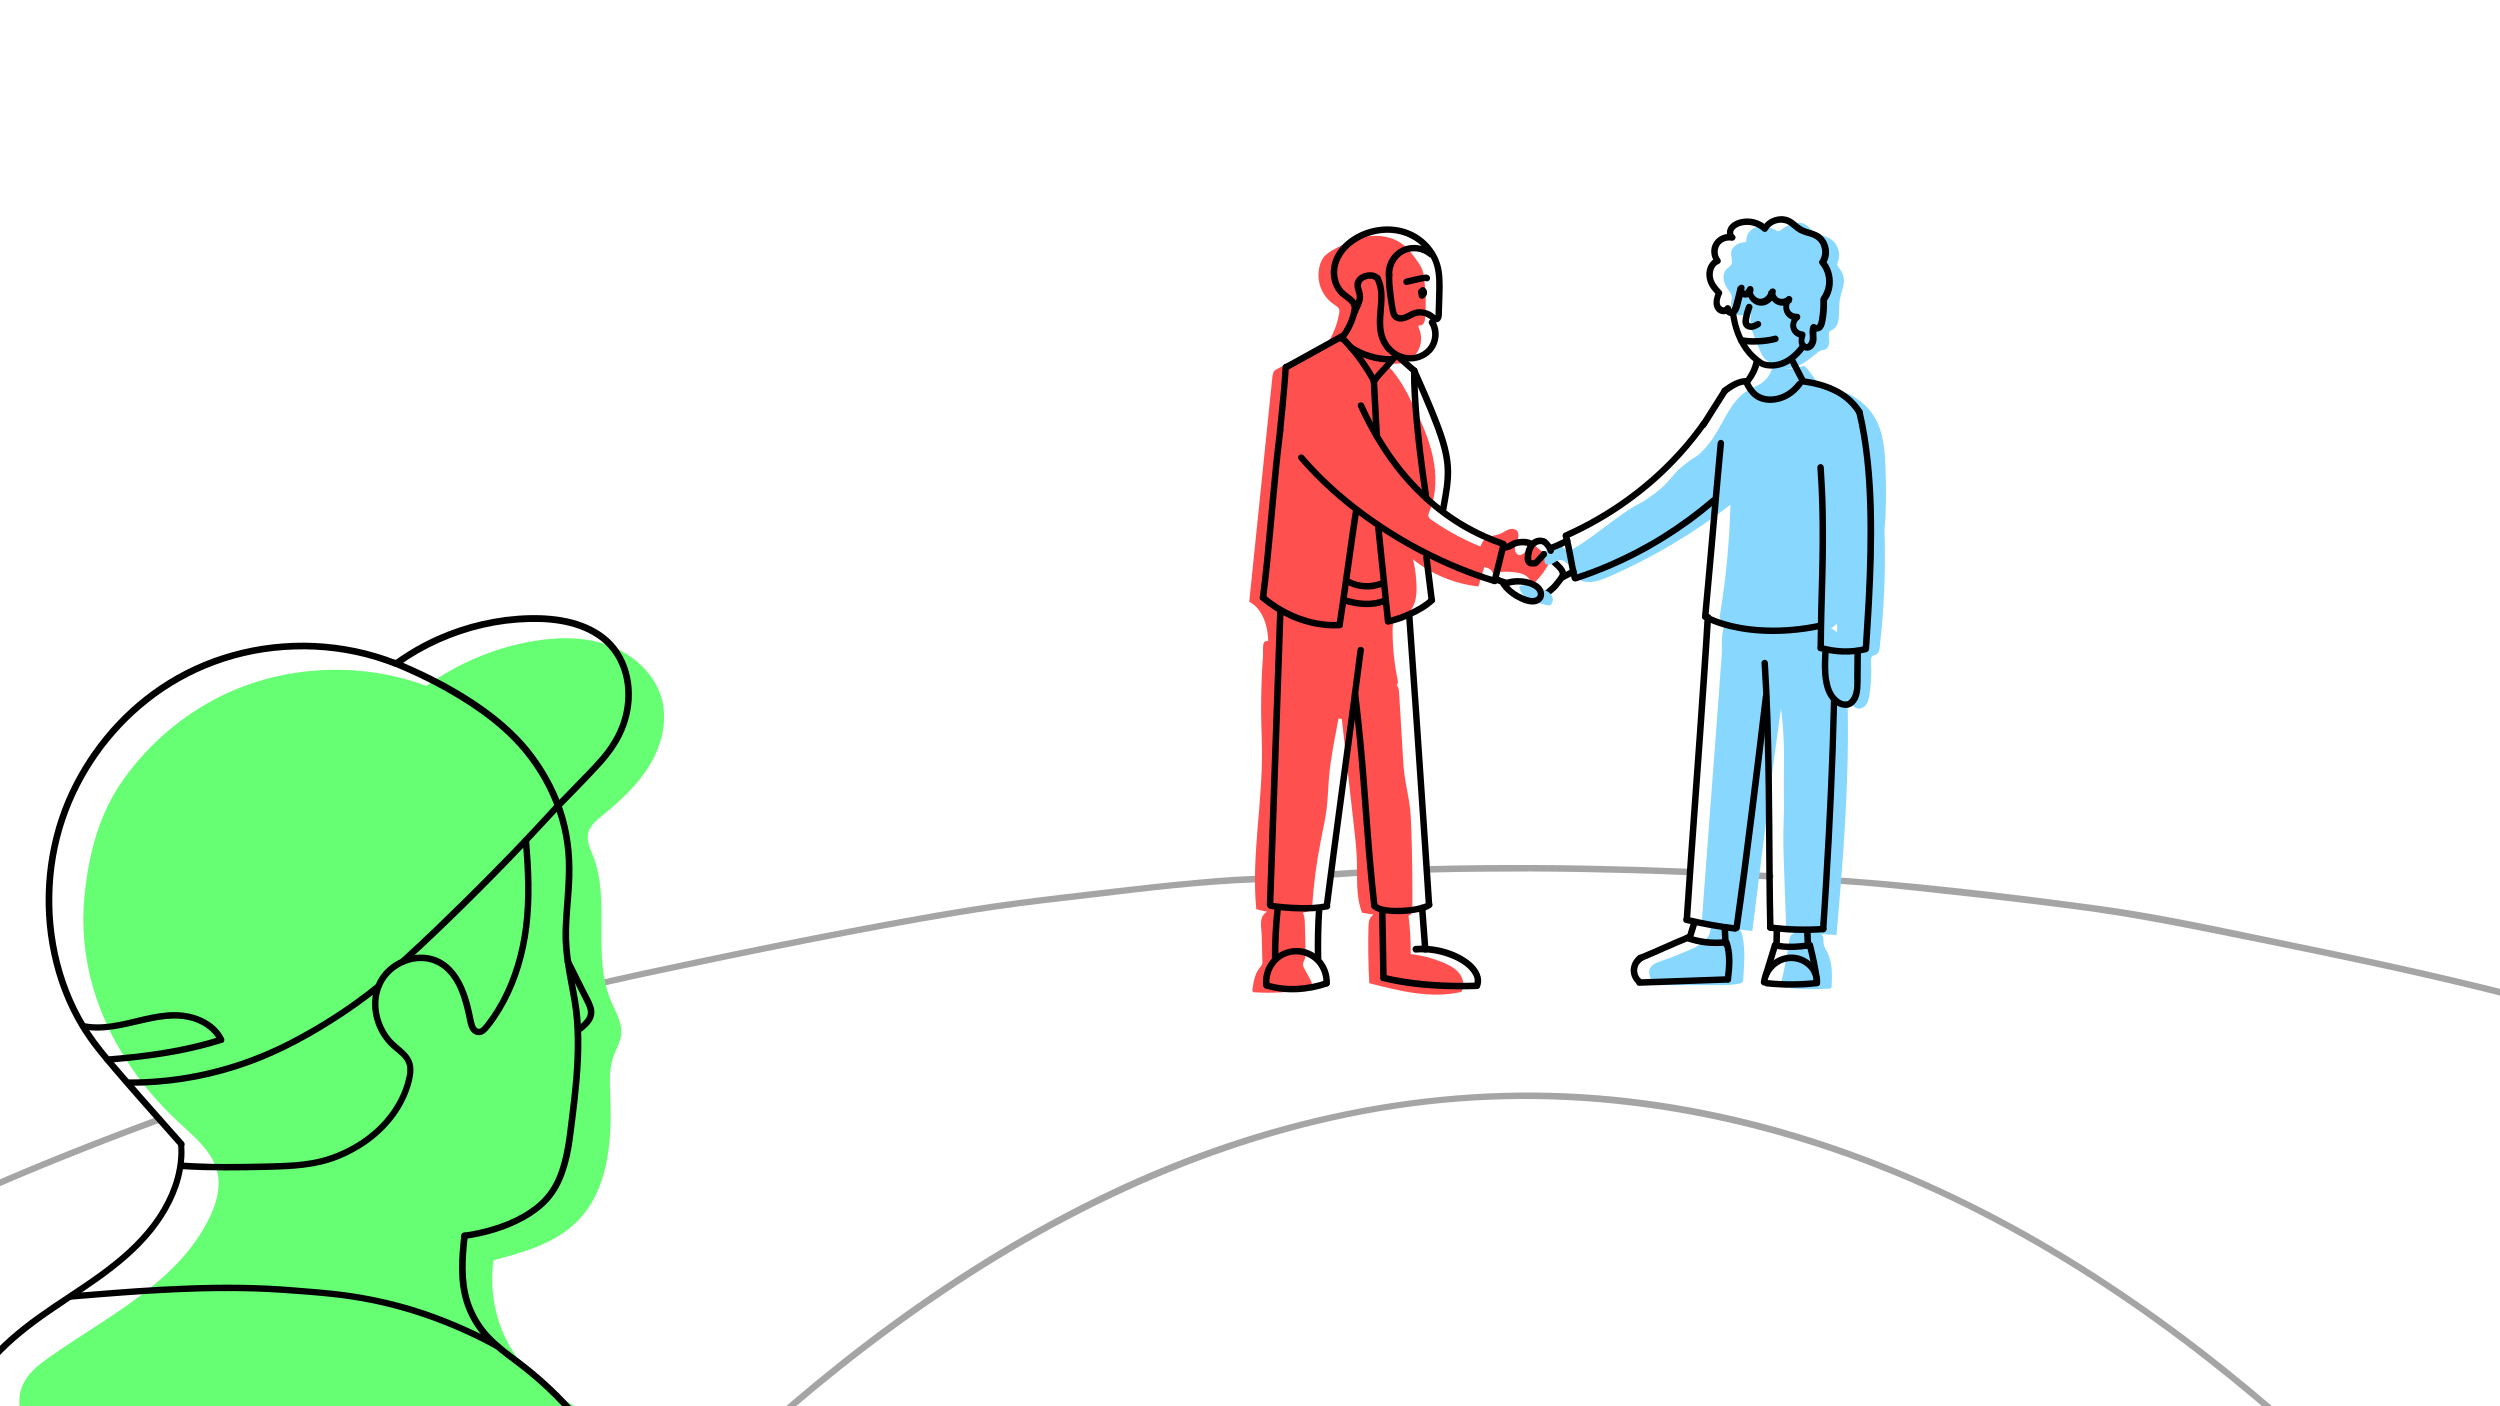 <?xml version="1.0" encoding="utf-8"?>
<!-- Generator: Adobe Illustrator 24.3.0, SVG Export Plug-In . SVG Version: 6.00 Build 0)  -->
<svg version="1.1" xmlns="http://www.w3.org/2000/svg" xmlns:xlink="http://www.w3.org/1999/xlink" x="0px" y="0px"
	 viewBox="0 0 1920 1080" style="enable-background:new 0 0 1920 1080;" xml:space="preserve">
<style type="text/css">
	.st0{fill:#A5A5A5;}
	.st1{fill:#66FF74;}
	.st2{fill:#FF5050;}
	.st3{fill:#88D7FF;}
</style>
<g id="МОСТ">
	<g>
		<g>
			<path class="st0" d="M43.8,1856.3c15.5-34.3,32.9-67.7,50.6-100.9c44.2-83,92.5-163.9,144.5-242.2
				c68.6-103.2,143.9-202.2,227.9-293.4c88.8-96.4,188-184.8,300.2-253.1c110.5-67.2,234.6-113.8,364.5-121.5
				c131.1-7.8,261.3,24.1,378.4,82.2c116.7,57.9,220.4,139.6,312.6,231.1c89.3,88.6,168.6,187,240.3,290.2
				c58,83.5,111.1,170.4,159.5,259.9c25.1,46.3,49.2,93.2,70.8,141.2c1,2.1,1.9,4.3,2.8,6.4c1.3,2.9,5.6,0.4,4.3-2.5
				c-14.9-34.4-31.9-68-49.1-101.3c-43-83.3-90.3-164.5-141.5-243c-66.8-102.5-140.6-200.9-223.2-291.4
				c-88-96.4-186.5-184.6-298.1-252.9c-109.9-67.2-233.1-113.8-362.2-124c-129.1-10.2-257,18.1-373.5,73.4
				c-118.2,56.1-223.4,137.1-317.2,227.7c-92.5,89.3-174.7,189-249.4,293.6c-60.8,85.3-116.7,174.1-167.8,265.5
				c-26.7,47.7-52.4,96.1-75.6,145.6c-1.1,2.3-2.1,4.5-3.2,6.8C38.2,1856.6,42.5,1859.2,43.8,1856.3L43.8,1856.3z"/>
		</g>
	</g>
	<g>
		<g>
			<path class="st0" d="M1402.7,678.3c30.1,1.4,60.1,4.8,90,8.1c33.4,3.6,66.8,7.5,100.1,11.8c48.5,6.2,96.3,16.3,144.1,25.9
				c59.9,12.1,119.6,24.6,178.8,39.4c106.6,26.6,211.1,60.2,314.1,98.5c13.7,5.1,27.4,10.5,40.8,16.3c1.7,0.7,3.3,1.3,5.1,1.7
				c4.1,1,7.4,2.7,11.1,4.7c5.3,2.8,10.3,5.3,16,7.2c5.8,1.9,10.7,5.7,16.5,7.5c6.5,2,12.7,3.7,18.9,6.6c10.1,4.7,20,11.9,30.8,14.9
				c13.2,3.7,25.5,10.9,37.8,17c12.6,6.2,25.3,12.5,37.9,18.9c12.7,6.4,25.4,12.8,38,19.3c12.3,6.3,24.1,13.7,35.9,20.9
				c5.7,3.5,11.5,7,17.3,10.4c2.7,1.6,4.2,3.5,6.4,5.5c1.7,1.6,4.7,1.7,6.8,2.5c3,1.1,4.3-3.7,1.3-4.8c-3.5-1.3-4-1.8-6.6-4.3
				c-1.7-1.6-4.3-2.6-6.4-3.9c-6.4-3.8-12.8-7.7-19.2-11.5c-12.2-7.4-24.4-14.7-37.1-21.2c-25.2-12.9-50.5-25.5-75.8-38.1
				c-6-3-12-5.9-18-8.9c-5.7-2.8-10.9-4.9-17-6.7c-11.6-3.3-22.1-11.2-33.1-16c-5.1-2.2-10.3-3.8-15.6-5.3
				c-6.2-1.8-11.4-5.7-17.5-7.7c-6.2-2.1-11.7-5.1-17.5-8.1c-5.8-3-11.7-4.2-17.6-6.8c-25.5-10.8-51.5-20.1-77.7-29.2
				c-26.4-9.2-52.4-19.2-79-27.7c-51.8-16.8-103.8-32.7-156.5-46.6c-64.3-17-129.1-31.3-194.3-44.6
				c-50.2-10.3-100.5-21.7-151.3-28.6c-63.2-8.5-126.7-16.2-190.2-21c-5.8-0.4-11.6-0.8-17.5-1.1
				C1399.5,673.1,1399.5,678.1,1402.7,678.3L1402.7,678.3z"/>
		</g>
	</g>
	<g>
		<g>
			<path class="st0" d="M1339,674.4c6.9,0.3,13.7,0.7,20.6,1.1c1.3,0.1,2.5-1.2,2.5-2.5c0-1.4-1.1-2.4-2.5-2.5
				c-6.9-0.4-13.7-0.8-20.6-1.1c-1.3-0.1-2.5,1.2-2.5,2.5C1336.5,673.3,1337.7,674.3,1339,674.4L1339,674.4z"/>
		</g>
	</g>
	<g>
		<g>
			<path class="st0" d="M1095.7,670.2c26.4-0.7,52.8-0.9,79.3-0.9c26.2,0.1,52.4,0.6,78.5,1.3c14.7,0.4,29.5,1,44.2,1.6
				c3.2,0.1,3.2-4.9,0-5c-26.2-1.1-52.5-1.9-78.7-2.4c-26.2-0.5-52.5-0.6-78.7-0.4c-14.9,0.1-29.7,0.4-44.6,0.8
				C1092.5,665.3,1092.5,670.3,1095.7,670.2L1095.7,670.2z"/>
		</g>
	</g>
	<g>
		<g>
			<path class="st0" d="M1022.2,674.1c10.2-0.7,20.5-1.4,30.7-1.9c3.2-0.2,3.2-5.2,0-5c-10.2,0.5-20.5,1.2-30.7,1.9
				c-1.3,0.1-2.5,1.1-2.5,2.5C1019.7,672.9,1020.8,674.2,1022.2,674.1L1022.2,674.1z"/>
		</g>
	</g>
	<g>
		<g>
			<path class="st0" d="M446.9,761.1c26.1-6.5,52.4-12,78.7-17.5c41-8.7,82.1-17,123.2-24.9c38.6-7.4,77.2-14.5,116.1-20.2
				c25.2-3.7,50.5-6.4,75.8-9.4c40.8-4.9,81.8-9.9,122.9-11.4c3.9-0.1,7.9-0.2,11.8-0.3c3.2,0,3.2-5,0-5
				c-18.8,0.1-37.6,1.6-56.2,3.3c-21.6,1.9-43.1,4.3-64.6,6.8c-26.3,3.1-52.7,6-79,9.6c-37.6,5.1-74.9,11.9-112.2,18.9
				c-41.8,7.9-83.5,16.2-125.2,25c-29,6.1-58.1,12.2-87,19.1c-1.9,0.4-3.7,0.9-5.6,1.4C442.4,757.1,443.7,761.9,446.9,761.1
				L446.9,761.1z"/>
		</g>
	</g>
	<g>
		<g>
			<path class="st0" d="M-208.7,1015.1c20.9-11.9,42.1-23.5,63.4-34.7c20.9-11,42-21.6,63.3-31.9c21.1-10.2,42.5-20.1,63.9-29.6
				c21.6-9.6,43.4-18.8,65.3-27.6c22.4-9,44.9-17.8,67.5-26.1c2.8-1.1,5.7-2.1,8.5-3.1c3-1.1,1.7-5.9-1.3-4.8
				c-22.8,8.4-45.5,17.1-68.1,26.1c-22.1,8.8-44.1,18-65.9,27.6c-21.5,9.4-42.9,19.2-64.1,29.3c-21.4,10.2-42.6,20.8-63.6,31.7
				c-21.4,11.1-42.6,22.6-63.6,34.4c-2.6,1.5-5.2,3-7.9,4.4C-214.1,1012.3-211.5,1016.7-208.7,1015.1L-208.7,1015.1z"/>
		</g>
	</g>
</g>
<g id="ЗРИТЕЛЬ">
	<path class="st1" d="M71.5,758.5c11.5,39.8,35.5,75.5,66,103.7c12.3,11.4,26.5,22.9,29.7,39.3c2.3,11.3-1.2,23-6.2,33.4
		c-23.9,49.9-78.3,75.8-123.5,107.7c-7.2,5.1-14.4,10.7-18.7,18.4c-10.7,19.2,1.6,44.7,20.5,55.9c18.9,11.3,42,12.1,63.9,12.6
		c111.1,2.6,222.3,5.3,333.4,7.9c10.5,0.2,22.4-0.1,29.3-7.9c7.8-8.7,5.3-23-2-32.1s-18.1-14.6-28-20.7c-15.3-9.4-29.6-21-39.9-35.7
		c-14.7-21-20.5-47.8-17-73.1c23.1-6.1,47.3-12.9,64.2-29.8c24.3-24.2,26.9-62.3,25.5-96.6c-0.4-10-1-20.3,2.3-29.8
		c2-5.6,5.2-10.7,6-16.6c1.2-9.4-4.3-18.1-8-26.9c-14.4-34.6,0.1-75.9-13.5-110.8c-2.2-5.5-5-11.2-3.9-17c1.2-6,6.3-10.3,11-14.1
		c13.7-11.2,27-23.3,36.2-38.4c9.2-15.1,14-33.7,9.5-50.8c-5.1-19.5-21.9-34.6-40.8-41.5c-19-6.9-39.9-6.5-59.8-2.9
		c-28.8,5.2-56.4,16.9-80.2,34.1c-48.8-18.2-104.7-16.3-152.1,5.1c-32.2,14.6-60.2,38-80.6,66.7c-18.9,26.6-26.5,56.7-29.9,89
		C62.5,711.4,64.8,735.6,71.5,758.5z"/>
	<g id="Слой_8">
		<g>
			<g>
				<path d="M136.8,878.7c1.3,17.5-4,34.6-12.8,49.6c-9.3,15.8-22.2,29-36.4,40.4c-15.2,12.3-31.9,22.6-48.1,33.6
					c-15,10.2-29.7,21.1-42.4,34.2c-12.2,12.6-22.5,27.2-28.3,43.8c-0.7,2-1.3,4-1.9,6c-0.9,3.1,4,4.4,4.8,1.3
					c4.6-16.7,14-31.5,25.6-44.1c12.2-13.3,26.5-24.4,41.3-34.6c16.2-11.2,33-21.6,48.5-33.7c14.7-11.4,28.2-24.4,38.3-40.1
					c9.6-14.9,16.2-32.2,16.3-50c0-2.1-0.1-4.3-0.2-6.4c-0.1-1.3-1.1-2.5-2.5-2.5C138.1,876.2,136.7,877.3,136.8,878.7L136.8,878.7z
					"/>
			</g>
		</g>
		<g>
			<g>
				<path d="M354.2,949.1c-1.9,17.2-3.3,35,2.2,51.8c2.8,8.6,7.1,16.6,12.8,23.6c5.7,7.1,12.9,12.9,20.1,18.4
					c7.1,5.4,14.3,10.7,21.1,16.6c6.7,5.8,13.2,11.9,19.3,18.3c12.1,12.7,23,26.5,32.4,41.3c9.5,14.9,17.6,30.7,23.9,47.2
					c0.8,2,1.5,4.1,2.3,6.1c0.5,1.3,1.7,2.1,3.1,1.7c1.2-0.3,2.2-1.8,1.7-3.1c-6-16.7-13.6-32.7-22.6-47.9
					c-9.1-15.2-19.7-29.6-31.6-42.8c-11.9-13.2-25.1-25.1-39.2-35.8c-7.2-5.4-14.5-10.7-20.9-17c-6.5-6.3-11.6-13.7-15.2-22
					c-6.9-15.6-6.6-32.9-5-49.5c0.2-2.3,0.5-4.6,0.7-6.9c0.2-1.3-1.3-2.5-2.5-2.5C355.2,946.6,354.4,947.8,354.2,949.1L354.2,949.1z
					"/>
			</g>
		</g>
		<g>
			<g>
				<path d="M55.2,998.1c26.6-2.2,53.2-4.4,79.8-5.6c26.6-1.2,53.3-1.4,79.9,0.3c14.3,0.9,28.6,2,42.9,3.6c17.1,2,33.9,5.2,50.5,9.9
					c21.9,6.1,43.1,14.6,63.4,24.9c2.9,1.5,5.7,2.9,8.5,4.5c2.8,1.5,5.4-2.8,2.5-4.3c-20.9-11.2-42.7-20.6-65.4-27.6
					c-17.4-5.3-35.2-9.1-53.2-11.5c-13-1.7-26.1-2.6-39.2-3.7c-26.5-2.2-53-2.4-79.6-1.4c-26.8,0.9-53.5,3-80.2,5.2
					c-3.3,0.3-6.7,0.6-10,0.8C52,993.4,52,998.4,55.2,998.1L55.2,998.1z"/>
			</g>
		</g>
		<g>
			<g>
				<path d="M304.1,507c-19.9-7.8-41.1-12.2-62.4-13.2c-21.3-1-42.9,1.4-63.5,7.2c-19.8,5.5-38.7,14.2-55.7,25.7
					c-15.8,10.7-30.1,23.8-42.2,38.6c-12.1,14.8-22.2,31.3-29.7,48.9C42.8,632.5,38,651.9,36,671.7c-2,20.4-0.9,41.1,3.4,61.1
					c4.2,19.9,11.6,39.2,22.1,56.6c7.3,12,16.3,22.8,25.5,33.5c12.7,14.9,25.8,29.6,38.8,44.3c3.9,4.4,7.9,8.9,11.8,13.3
					c2.1,2.4,5.7-1.1,3.5-3.5c-14-15.9-28.1-31.6-41.9-47.6c-8.7-10-17.6-20-25.4-30.6c-11.4-15.6-19.9-33.2-25.5-51.7
					c-5.8-19.2-8.5-39.2-8.1-59.2c0.3-19.7,3.6-39.4,9.9-58.1c6-17.8,14.7-34.7,25.5-50c10.8-15.3,23.8-29,38.5-40.6
					c15.2-12.1,32.4-21.7,50.6-28.5c19.6-7.3,40.4-11.3,61.4-11.9c21-0.7,42.1,2,62.3,8.1c4.9,1.5,9.7,3.2,14.5,5
					C305.8,513,307.1,508.2,304.1,507L304.1,507z"/>
			</g>
		</g>
		<g>
			<g>
				<path d="M139.6,897.9c21.9,1.4,43.8,1.1,65.7,0.6c18.8-0.5,37.5-1.2,55.1-8.4c17.1-7,32.4-18,43.3-33
					c5.2-7.2,9.3-15.2,11.8-23.7c1.4-4.8,2.5-9.9,1.8-14.8c-0.7-4.7-3.4-8.6-6.8-11.8c-3.2-3-6.7-5.5-9.6-8.7
					c-2.7-3-4.8-6.5-6.5-10.1c-3.3-7.1-4.6-15.5-3.2-23.3c1.4-7.7,5.3-14.4,11.5-19.3c5.7-4.5,12.9-7.2,20.2-7.3
					c7.5-0.1,14.5,2.8,19.9,8.1c5.7,5.6,9.2,13,11.6,20.5c1.3,4,2.4,8.2,3.3,12.3c0.9,3.9,1.3,8.2,3.2,11.7
					c2.3,4.2,7.2,5.8,11.2,2.9c2-1.5,3.5-3.5,5.1-5.5c1.5-1.9,2.9-3.8,4.2-5.8c11.1-16.3,18.4-35.1,22.5-54.4
					c4.6-21.6,5-43.7,3.7-65.7c-0.3-5.5-0.8-11-1.2-16.5c-0.1-1.3-1.1-2.5-2.5-2.5c-1.3,0-2.6,1.1-2.5,2.5c1.9,22.1,3,44.3,0.2,66.3
					c-2.5,19.5-8.1,38.9-17.4,56.3c-2.3,4.2-4.8,8.3-7.5,12.2c-1.4,2-2.8,3.9-4.3,5.8c-1.1,1.3-2.6,3.7-4.5,3.8
					c-3,0.2-3.8-5.4-4.3-7.6c-0.8-4.1-1.7-8.1-2.8-12.2c-4.2-15.3-12.5-32-29.3-36.2c-15.1-3.8-32.1,3.6-40.2,16.6
					c-9,14.3-6.5,33.8,3.2,47.1c2.5,3.5,5.5,6.5,8.8,9.2c3.2,2.6,6.8,5.4,8.5,9.3c1.8,4.4,0.8,9.4-0.4,13.8c-1.1,4.1-2.5,8.2-4.4,12
					c-7.5,15.8-20.5,28.6-35.6,37.2c-7.9,4.5-16.3,8-25.1,10.2c-8.7,2.2-17.7,3.1-26.7,3.5c-10.3,0.5-20.5,0.6-30.8,0.8
					c-11,0.2-21.9,0.2-32.9-0.2c-5.4-0.2-10.8-0.4-16.1-0.8C136.4,892.7,136.4,897.7,139.6,897.9L139.6,897.9z"/>
			</g>
		</g>
		<g>
			<g>
				<path d="M302.8,511.8c17.2,7.1,33.9,15.3,49.7,25c15.1,9.2,29.5,19.7,41.8,32.4c23.8,24.6,39.2,58,40.2,92.3
					c0.5,17.9-2,35.8-2.5,53.7c-0.5,18,3.8,35.5,6.8,53.1c3.3,19.4,3,39,1.5,58.6c-0.8,10.3-2,20.5-3.3,30.8
					c-1.1,9.2-2.1,18.5-4,27.6c-1.7,8.2-4.1,16.5-8.1,23.9c-3.7,6.8-8.8,12.6-14.9,17.2c-12.4,9.5-27.7,15-42.8,18.3
					c-3.7,0.8-7.4,1.5-11.1,2c-3.2,0.5-1.8,5.3,1.3,4.8c15.8-2.3,31.7-6.9,45.7-14.7c6.8-3.8,13.2-8.5,18.5-14.3
					c5.6-6.2,9.5-13.6,12.3-21.5c2.9-8.2,4.7-16.7,5.9-25.3c1.4-10.1,2.6-20.3,3.8-30.5c2.3-20.8,3.9-41.9,2.2-62.8
					c-1.5-18.2-6.8-35.9-8.3-54.2c-1.6-18.1,1.6-36.3,2.1-54.5c0.5-18.1-1.6-35.8-7.5-52.9c-5.8-16.6-14.5-32-25.5-45.7
					c-11.3-13.9-25.1-25.4-39.8-35.4c-15.8-10.7-32.7-19.7-50-27.5c-4.1-1.9-8.3-3.6-12.5-5.4C301.1,505.8,299.8,510.6,302.8,511.8
					L302.8,511.8z"/>
			</g>
		</g>
		<g>
			<g>
				<path d="M64,790.6c16.2,2.9,32.1-1.8,47.8-5.3c13.7-3.1,28.7-5.3,41.8,1.1c6,2.9,11.1,7.4,14.1,13.5c0.6,1.2,2.3,1.5,3.4,0.9
					c1.2-0.7,1.5-2.2,0.9-3.4c-5.7-11.8-18.6-18.1-31.1-19.7c-16.5-2-32.6,3.8-48.5,7c-8.9,1.8-18.1,2.8-27,1.2
					c-1.3-0.2-2.7,0.4-3.1,1.7C61.9,788.7,62.7,790.4,64,790.6L64,790.6z"/>
			</g>
		</g>
		<g>
			<g>
				<path d="M82.6,816.3c23.2-1.9,46.5-4.7,69.2-10.2c6.3-1.5,12.5-3.2,18.6-5.2c3.1-1,1.7-5.8-1.3-4.8c-21.8,7-44.5,10.9-67.2,13.4
					c-6.4,0.7-12.9,1.3-19.3,1.8c-1.3,0.1-2.5,1.1-2.5,2.5C80.1,815.1,81.3,816.4,82.6,816.3L82.6,816.3z"/>
			</g>
		</g>
		<g>
			<g>
				<path d="M99.1,833.9c28,0.1,56.1-4.2,82.8-12.8c26.1-8.3,50.5-20.9,73.5-35.5c12.7-8,25-16.7,36.7-26.1c1.1-0.8,0.9-2.7,0-3.5
					c-1-1-2.5-0.8-3.5,0c-20.6,16.6-43.1,31-66.5,43.1c-24.3,12.5-50.2,21.3-77.1,26c-15.1,2.6-30.5,3.9-45.9,3.9
					C95.9,828.9,95.9,833.9,99.1,833.9L99.1,833.9z"/>
			</g>
		</g>
		<g>
			<g>
				<path d="M311.1,740.3c16-14.6,31.7-29.6,47.1-44.8c15.6-15.4,31-31,46-46.9c8.3-8.8,16.5-17.6,24.7-26.5
					c2.2-2.4-1.4-5.9-3.5-3.5c-14.6,16-29.5,31.8-44.7,47.2c-15.3,15.6-30.9,31-46.7,46.2c-8.7,8.3-17.5,16.6-26.4,24.7
					C305.2,738.9,308.7,742.5,311.1,740.3L311.1,740.3z"/>
			</g>
		</g>
		<g>
			<g>
				<path d="M306.4,511.2c19.3-13.8,41.3-23.6,64.4-29c11.6-2.7,23.4-4.2,35.3-4.5c10.6-0.3,21.2,0.4,31.4,3
					c9.7,2.5,19.2,6.7,26.7,13.6c7.9,7.3,12.8,17,14.9,27.4c2.1,10.7,1.2,21.8-2.1,32.1c-3.4,10.5-9.4,20-16.6,28.2
					c-6.3,7.2-13.1,14-19.8,20.9c-4.8,5-9.6,9.9-14.4,14.8c-0.2,0.3-0.5,0.5-0.7,0.8c-2.3,2.3,1.3,5.8,3.5,3.5
					c10.6-10.7,21.1-21.5,31.3-32.5c7.6-8.2,14.4-17.1,18.9-27.5c4.6-10.6,6.8-22.2,5.9-33.8c-0.9-11.4-4.7-22.6-11.8-31.7
					c-6.6-8.5-15.9-14.4-26-18.2c-10.2-3.8-21.1-5.4-31.9-5.8c-12-0.4-24.2,0.6-36,2.7c-24,4.2-47.3,13.2-67.8,26.4
					c-2.5,1.6-5.1,3.3-7.5,5.1c-1.1,0.8-1.6,2.2-0.9,3.4C303.7,511.4,305.3,512,306.4,511.2L306.4,511.2z"/>
			</g>
		</g>
		<g>
			<g>
				<path d="M433.9,739.8c3.4,6.8,6.8,13.5,10.2,20.3c1.8,3.5,3.6,7,5.3,10.6c1.5,3,2.9,6.4,1.5,9.7c-1.4,3.3-4.5,5.7-7.1,7.9
					c-1,0.9-0.9,2.6,0,3.5c1,1,2.5,0.9,3.5,0c2.8-2.3,5.6-4.7,7.4-7.9c2.1-3.6,2.3-7.6,0.9-11.5c-1.4-4.1-3.7-7.9-5.6-11.7
					c-1.8-3.5-3.5-7.1-5.3-10.6c-2.1-4.3-4.3-8.5-6.4-12.8C436.8,734.4,432.5,736.9,433.9,739.8L433.9,739.8z"/>
			</g>
		</g>
	</g>
</g>
<g id="ПЛЕЙСБОЙ">
	<path class="st2" d="M1153.6,409.3c1.8-1,3.5-2.2,5.5-2.8c2-0.6,4.3-0.4,5.8,1c1.7,1.7,1.5,4.6,0.7,6.9c-0.8,2.3-2.1,4.5-2.2,6.9
		c-0.1,2.4,1.6,5.2,4,5c1.1-0.1,2-0.7,2.9-1.4c2.6-2,4.9-4.5,6.7-7.4c3.6,3,7.2,6,10.8,9c1,0.8,2,1.7,2.3,3c0.3,1.4-0.3,2.8-1,4.1
		c-3.6,6.4-8.3,12.2-13.8,17.1c1.1-2.9-0.4-6.2-2.8-8.1s-5.5-2.6-8.6-3c-5.8-0.8-11.8-0.7-17.5,0.4c-0.6-2.1-2.6-3.4-4.6-4
		s-4.2-0.9-6.2-1.7c-0.7-0.3-1.4-0.8-1.7-1.5c-0.3-0.7-0.1-1.5,0-2.3c1.2-4.7,2.7-12.4,6-16.1
		C1142.9,411.3,1149.6,411.6,1153.6,409.3z"/>
	<path class="st2" d="M1143.9,422.4c-15.8-5.7-30.8-13.5-44.5-23.1c-0.9-0.6-1.8-1.3-2.2-2.3c-0.6-1.4,0.1-3,0.7-4.4
		c5.4-13,5.5-27.8,2.6-41.5s-8.7-26.8-14.9-39.4c-5.8-12-12.2-24.1-22-33c0.8,0.1,1.6,0.2,2.3,0.2c2.9,0.3,5.8,0.6,8.6,0.3
		c5.9-0.7,11.4-4.4,14.4-9.5c3-5.2,3.3-11.7,1-17.2c-0.4-0.9-0.8-1.9-0.2-2.7c1.3,0.5,2.9-0.3,3.7-1.5c0.8-1.2,1-2.7,1.1-4.2
		c0.9-10.4,0.6-20.8-0.9-31.1c-0.3-2.2-0.7-4.5-1.6-6.6c-0.9-2.2-2.3-4.2-3.7-6.2c-3.2-4.5-6.5-9-10.9-12.4
		c-10.5-8.2-25.8-8.4-38.1-3.2c-6.6,2.8-15.6,6.5-21,11.1c-5.1,4.4-6.4,13.6-5.4,19.9c1.1,7.3,5.4,14.1,11.6,18.2
		c1.6,1.1,3.4,2.1,4,3.9c0.3,1,0.1,2,0,2.9c-1.1,6.4-3.2,12.6-6.2,18.3c-0.8,1.6-1.8,3.3-1.7,5.1c-5.7,1-11.2,4.7-16.1,7.3
		c-7.7,3.9-15.5,7.9-23.2,11.8c-1,0.5-2.1,1.1-2.8,2c-0.9,1.2-1.1,2.8-1.3,4.2c-5.9,57.6-11.9,115.3-17.8,172.9
		c8.5,4.3,12.7,14.1,14,23.5c0.3,2.2,0.5,4.5,0.6,6.7c-1.3-0.2-2.5,0-3.1,0.8c-1.4,1.7-0.8,8.3-0.9,10.6c-0.3,3.5-0.5,7-0.7,10.4
		c-0.7,14.1-1,28.2-0.6,42.3c0.2,6.8,0.5,13.7,0.5,20.5c0.3,40.5-8.2,81-4.4,121.3c2.7,0.7,5.5,1.3,8.3,1.9
		c-1.5,0.9-2.7,2.1-3.5,3.5c-2.1,4-0.8,10.3-0.6,14.6c0.2,6.6,0.4,13.2,0.5,19.8c0,0.8,0,1.7-0.2,2.5c-0.4,1-1.1,1.8-1.8,2.6
		c-3.8,4.5-4.7,10.6-5.6,16.4c-0.1,0.8-0.2,1.9,0.6,2.3c0.3,0.2,0.7,0.2,1.1,0.2c13.1,0.8,26.3,0.1,39.3-2.2
		c1.8-0.3,3.8-0.9,4.5-2.5c0.7-1.5-0.2-3.2-0.9-4.7c-1.6-3-3.2-5.9-4.8-8.9c-0.6-1-1.1-2.1-1.1-3.3c0.1-1,0.7-2,1.1-2.9
		c0.9-2.1,0.9-4.5,0.9-6.8c-0.1-7.5-0.2-14.9-0.5-22.4c-0.1-2.6-0.3-5.4-1.7-7.4c2.5-0.5,4.9-1.3,7.2-2.4
		c1.1-18.4,3.5-36.6,7.1-54.7c1.5-7.7,3.3-15.4,4.2-23.2c1-8,1.1-16,1.8-24c1.3-15.1,4.5-30,7.3-44.9c0.8,0.2,1.6,0.3,2.5,0.3
		c0.1,0.7,0.1,1.3,0.2,2c3.1,27.1,6.1,54.1,9.2,81.2c1,8.5,1.9,17,2.2,25.6c0.4,13.5-1,27.5,4,40.1c2.9,0.5,5.8,0.9,8.7,1.4
		c-2.5,1.9-3.6,4.1-3.8,8.4c-0.4,14.8-0.2,29.6,0.6,44.3c23.2,6,47.4,12.1,70.7,6.7c2.7-4.3,1.6-10.2-1.5-14.2
		c-3.1-4-7.8-6.4-12.5-8.4c-7.9-3.3-16.3-5.5-24.9-6.5c0.1-9.6-0.4-19.3-1.6-28.9c0-0.2,0-0.3-0.1-0.5c1.1-0.5,2.2-1.2,2.7-2.4
		c0.3-0.7,0.3-1.5,0.3-2.3c0.1-20.4-0.1-40.8-0.8-61.2c-0.2-6.3-0.4-12.6-1.3-18.9c-1-7.7-2.9-15.3-3.9-23c-0.7-5-1-10.1-1.3-15.2
		c-0.9-15-1.8-30-2.7-45c-0.3-4.9-0.3-7.4-2.2-9.2c0.2-0.2,0.4-0.3,0.6-0.6c0.7-1.1,0.5-2.5,0.2-3.8c-2.6-12.4-3.8-25.1-3.8-37.8
		c0-2.5,0.1-5.1,1.5-7.1c2.1-3.1,6.4-3.8,9.6-5.8c5.9-3.8,7.3-11.8,7.3-18.8c0-7.6-0.9-15.2-2.7-22.6c14.3,11.5,31.9,18.8,50.2,20.8
		C1138.2,441.4,1141,431.9,1143.9,422.4z"/>
	<g id="Слой_7">
		<g>
			<g>
				<path d="M1043,312.6c8.7,19.1,19.6,37.3,33,53.4c13,15.5,28.4,29,45.8,39.4c10.1,6,20.9,10.9,32.1,14.8c1.3,0.4,2.7-0.5,3.1-1.7
					c0.4-1.4-0.5-2.6-1.7-3.1c-18.9-6.5-36.7-16.4-52.1-29.2c-15.4-12.8-28.5-28.2-39.2-45.1c-6.3-9.9-11.8-20.2-16.6-30.9
					c-0.6-1.2-2.3-1.5-3.4-0.9C1042.6,309.9,1042.4,311.3,1043,312.6L1043,312.6z"/>
			</g>
		</g>
		<g>
			<g>
				<path d="M997.6,353.1c15.1,17.6,32.7,33.1,51.5,46.6c19.2,13.8,39.9,25.6,61.5,35.2c11.9,5.3,24.1,9.9,36.6,13.7
					c3.1,0.9,4.4-3.9,1.3-4.8c-22-6.7-43.2-15.9-63.3-27c-20.3-11.3-39.6-24.6-57.1-39.9c-9.6-8.4-18.7-17.5-27-27.2
					c-0.9-1-2.6-0.9-3.5,0C996.6,350.6,996.7,352.1,997.6,353.1L997.6,353.1z"/>
			</g>
		</g>
		<g>
			<g>
				<path d="M1152.3,417.7c-2.3,9.2-4.5,18.5-6.8,27.7c-0.8,3.1,4.1,4.5,4.8,1.3c2.3-9.2,4.5-18.5,6.8-27.7
					C1157.9,416,1153.1,414.6,1152.3,417.7L1152.3,417.7z"/>
			</g>
		</g>
		<g>
			<g>
				<path d="M980.7,330.6c-2.1,16.6-3.8,33.3-5.3,50c-1.6,16.8-3,33.5-4.7,50.3c-1,9.4-2,18.7-3.2,28.1c-0.2,1.3,1.3,2.5,2.5,2.5
					c1.5,0,2.3-1.2,2.5-2.5c2.1-16.6,3.8-33.3,5.3-50c1.6-16.8,3-33.5,4.7-50.3c1-9.4,2-18.7,3.2-28.1c0.2-1.3-1.3-2.5-2.5-2.5
					C981.7,328.1,980.9,329.2,980.7,330.6L980.7,330.6z"/>
			</g>
		</g>
		<g>
			<g>
				<path d="M968.2,460.7c12.9,11.2,29.2,18.9,46.2,21.2c4.8,0.7,9.6,0.9,14.5,0.6c1.3-0.1,2.5-1.1,2.5-2.5c0-1.3-1.1-2.6-2.5-2.5
					c-16.2,1.1-32.5-4-46.2-12.4c-3.8-2.4-7.5-5-10.9-7.9c-1-0.9-2.5-1-3.5,0C967.3,458.1,967.1,459.8,968.2,460.7L968.2,460.7z"/>
			</g>
		</g>
		<g>
			<g>
				<path d="M1039.2,390.7c-3.6,23.4-6.7,46.9-10.1,70.4c-0.9,6.1-1.8,12.1-2.7,18.2c-0.2,1.3,0.3,2.7,1.7,3.1
					c1.2,0.3,2.9-0.4,3.1-1.7c3.6-23.4,6.7-46.9,10.1-70.4c0.9-6.1,1.8-12.1,2.7-18.2c0.2-1.3-0.3-2.7-1.7-3.1
					C1041.1,388.7,1039.4,389.4,1039.2,390.7L1039.2,390.7z"/>
			</g>
		</g>
		<g>
			<g>
				<path d="M1056.1,405.5c1.9,18.6,3.9,37.2,5.8,55.8c0.5,5.3,1.1,10.5,1.6,15.8c0.1,1.3,1,2.5,2.5,2.5c1.2,0,2.6-1.1,2.5-2.5
					c-1.9-18.6-3.9-37.2-5.8-55.8c-0.5-5.3-1.1-10.5-1.6-15.8c-0.1-1.3-1-2.5-2.5-2.5C1057.4,403,1056,404.2,1056.1,405.5
					L1056.1,405.5z"/>
			</g>
		</g>
		<g>
			<g>
				<path d="M1066.7,479.6c6.4-1.2,12.5-3.6,18.4-6.4c5.8-2.7,11.6-6,16.3-10.5c2.3-2.2-1.2-5.8-3.5-3.5c-4.4,4.1-9.8,7.1-15.3,9.7
					c-5.5,2.6-11.2,4.7-17.2,5.9c-1.3,0.3-2.1,1.8-1.7,3.1C1064,479.2,1065.4,479.9,1066.7,479.6L1066.7,479.6z"/>
			</g>
		</g>
		<g>
			<g>
				<path d="M989.5,283.9c13.9-7.7,27.9-15.4,41.8-23.1c2.8-1.6,0.3-5.9-2.5-4.3c-13.9,7.7-27.9,15.4-41.8,23.1
					C984.1,281.1,986.7,285.5,989.5,283.9L989.5,283.9z"/>
			</g>
		</g>
		<g>
			<g>
				<path d="M985,281.8c-0.8,14.8-2.4,29.5-3.9,44.2c-0.2,1.5-0.3,3-0.5,4.5c-0.1,1.3,1.2,2.5,2.5,2.5c1.5,0,2.4-1.2,2.5-2.5
					c1.3-12.5,2.5-24.9,3.5-37.4c0.3-3.8,0.6-7.6,0.8-11.4C990.2,278.6,985.2,278.6,985,281.8L985,281.8z"/>
			</g>
		</g>
		<g>
			<g>
				<path d="M1072.1,275.7c3.6,3.1,7.2,6.3,10.7,9.4c0.5,0.4,1,0.9,1.5,1.3c1,0.9,2.6,1,3.5,0c0.9-0.9,1-2.6,0-3.5
					c-3.6-3.1-7.2-6.3-10.7-9.4c-0.5-0.4-1-0.9-1.5-1.3c-1-0.9-2.6-1-3.5,0C1071.2,273.1,1071.1,274.8,1072.1,275.7L1072.1,275.7z"
					/>
			</g>
		</g>
		<g>
			<g>
				<path d="M1083.6,284.7c-0.1,12.5,0.8,25.1,1.9,37.6c1.2,13.6,2.8,27.2,4.6,40.7c0.9,6.8,1.9,13.5,2.9,20.3
					c0.2,1.3,1.9,2.1,3.1,1.7c1.4-0.4,2-1.7,1.7-3.1c-1.9-12.3-3.5-24.6-5-36.9c-1.5-13.4-2.9-26.8-3.6-40.2
					c-0.4-6.7-0.6-13.4-0.6-20.2C1088.6,281.5,1083.6,281.5,1083.6,284.7L1083.6,284.7z"/>
			</g>
		</g>
		<g>
			<g>
				<path d="M1093,427.9c1.4,11,2.7,22.1,4.1,33.1c0.2,1.3,1,2.5,2.5,2.5c1.2,0,2.7-1.2,2.5-2.5c-1.4-11-2.7-22.1-4.1-33.1
					c-0.2-1.3-1-2.5-2.5-2.5C1094.3,425.4,1092.9,426.5,1093,427.9L1093,427.9z"/>
			</g>
		</g>
		<g>
			<g>
				<path d="M1084,286c4.7,10.7,9.4,21.4,13.8,32.2c3,7.4,5.8,14.8,8.1,22.4c0.8,2.9,1.6,5.7,2.2,8.7c0.3,1.3,0.5,2.7,0.7,4
					c0.1,0.3,0.1,0.7,0.1,1c-0.1-0.7,0,0.2,0.1,0.4c0.1,0.7,0.1,1.3,0.2,2c0.5,4.9,0.3,9.9-0.2,14.8c-0.1,0.7-0.2,1.4-0.2,2.1
					c0,0.2-0.2,1.3-0.1,0.6c-0.1,0.4-0.1,0.8-0.2,1.1c-0.2,1.6-0.5,3.2-0.7,4.7c-0.6,3.6-1.3,7.2-1.9,10.7c-0.2,1.3,0.4,2.7,1.7,3.1
					c1.2,0.3,2.8-0.4,3.1-1.7c2-11.1,4.4-22.4,3.7-33.7c-0.9-13.4-5.6-26.2-10.5-38.5c-4.9-12.3-10.2-24.4-15.6-36.4
					c-0.5-1.2-2.3-1.5-3.4-0.9C1083.6,283.3,1083.4,284.7,1084,286L1084,286z"/>
			</g>
		</g>
		<g>
			<g>
				<path d="M1034.9,449.2c8.3,4.2,18.3,4.8,27,1.3c1.3-0.5,2.1-1.7,1.7-3.1c-0.3-1.2-1.8-2.3-3.1-1.7c-7.4,3-15.9,2.8-23.2-0.8
					C1034.5,443.4,1032,447.7,1034.9,449.2L1034.9,449.2z"/>
			</g>
		</g>
		<g>
			<g>
				<path d="M1031.8,463.4c10.6,3.1,22.2,4.5,32.7,0.2c1.2-0.5,2.1-1.7,1.7-3.1c-0.3-1.2-1.8-2.3-3.1-1.7c-9.7,4.1-20.2,2.7-30-0.2
					C1030,457.7,1028.7,462.5,1031.8,463.4L1031.8,463.4z"/>
			</g>
		</g>
		<g>
			<g>
				<path d="M980.8,469.5c-1,29.2-2.1,58.5-3.1,87.7c-1,29.5-2.1,59-3.1,88.6c-0.6,16.4-1.2,32.7-1.7,49.1c-0.1,3.2,4.9,3.2,5,0
					c1-29.2,2.1-58.5,3.1-87.7c1-29.5,2.1-59,3.1-88.6c0.6-16.4,1.2-32.7,1.7-49.1C985.9,466.3,980.9,466.3,980.8,469.5L980.8,469.5
					z"/>
			</g>
		</g>
		<g>
			<g>
				<path d="M1042.5,499.2c-3.2,25.4-6.6,50.7-10,76c-3.4,25.4-6.9,50.8-10.2,76.1c-1.9,14.3-3.7,28.6-5.6,42.8
					c-0.2,1.3,1.3,2.5,2.5,2.5c1.5,0,2.3-1.2,2.5-2.5c3.2-25.4,6.6-50.7,10-76c3.4-25.4,6.9-50.8,10.2-76.1
					c1.9-14.3,3.7-28.6,5.6-42.8c0.2-1.3-1.3-2.5-2.5-2.5C1043.5,496.7,1042.7,497.8,1042.5,499.2L1042.5,499.2z"/>
			</g>
		</g>
		<g>
			<g>
				<path d="M1038.2,532.8c2.7,21.6,4.7,43.2,6.4,64.8c1.6,19.9,2.9,39.8,4.6,59.7c1.1,12.8,2.4,25.6,3.8,38.4
					c0.1,1.3,1,2.5,2.5,2.5c1.2,0,2.6-1.1,2.5-2.5c-2.4-21.7-4.3-43.3-5.9-65.1c-1.5-19.9-2.9-39.7-4.8-59.6
					c-1.2-12.8-2.6-25.5-4.1-38.2c-0.2-1.3-1-2.5-2.5-2.5C1039.5,530.3,1038,531.4,1038.2,532.8L1038.2,532.8z"/>
			</g>
		</g>
		<g>
			<g>
				<path d="M1079.8,472.5c1.6,23.1,3.3,46.2,4.9,69.3c1.4,20,2.8,40.1,4.1,60.1c1.1,15.8,2.2,31.7,3.2,47.5
					c0.7,10.7,1.4,21.3,2.1,32c0.3,4.4,0.5,8.9,0.9,13.3c0,0.1,0,0.1,0,0.2c0.1,1.3,1.1,2.5,2.5,2.5c1.3,0,2.6-1.1,2.5-2.5
					c-0.2-3.6-0.5-7.1-0.7-10.7c-0.7-10-1.3-20-2-30c-1-15.3-2.1-30.6-3.1-45.8c-1.3-19.5-2.7-39-4-58.6
					c-1.6-22.8-3.2-45.5-4.8-68.3c-0.2-3-0.4-6-0.6-8.9c-0.1-1.3-1.1-2.5-2.5-2.5C1081,470,1079.7,471.2,1079.8,472.5L1079.8,472.5z
					"/>
			</g>
		</g>
		<g>
			<g>
				<path d="M975.4,698c7.4,1.2,14.8,1.9,22.3,2c7.4,0.2,14.9-0.1,22.2-1.6c1.3-0.3,2.1-1.8,1.7-3.1c-0.4-1.4-1.7-2-3.1-1.7
					c-6.8,1.4-13.9,1.6-20.9,1.4c-7-0.2-14-0.7-21-1.8c-1.3-0.2-2.7,0.3-3.1,1.7C973.3,696.2,974.1,697.8,975.4,698L975.4,698z"/>
			</g>
		</g>
		<g>
			<g>
				<path d="M1053.8,697.4c1.5,1.8,4,2.7,6.2,3.3c3.1,0.8,6.3,1.1,9.4,1.3c7,0.3,14.2-0.2,21.1-1.7c2.9-0.6,6-1.5,8.4-3.2
					c1.1-0.8,1.6-2.2,0.9-3.4c-0.6-1.1-2.3-1.7-3.4-0.9c-0.4,0.3-0.8,0.5-1.2,0.7c-0.2,0.1-0.5,0.2-0.7,0.4
					c-0.1,0.1-0.2,0.1-0.4,0.2c0.3-0.1,0.2-0.1-0.1,0c-1.2,0.5-2.5,0.9-3.8,1.2c-3.1,0.8-5.9,1.2-8.9,1.5c-3.4,0.3-6.7,0.5-10.1,0.4
					c-1.6,0-3.2-0.1-4.8-0.3c-0.3,0-0.7-0.1-1-0.1c-0.1,0-0.6-0.1-0.3,0c0.3,0-0.5-0.1-0.4-0.1c-0.7-0.1-1.4-0.2-2.1-0.4
					c-0.7-0.1-1.3-0.3-2-0.5c-0.3-0.1-0.6-0.2-0.8-0.3c-0.2-0.1-1-0.4-0.4-0.2c-0.5-0.2-0.9-0.5-1.4-0.8c-0.5-0.3,0.2,0.3-0.1-0.1
					c-0.1-0.2-0.3-0.3-0.5-0.5c-0.8-1.1-2.7-0.9-3.5,0C1052.7,694.9,1052.9,696.3,1053.8,697.4L1053.8,697.4z"/>
			</g>
		</g>
		<g>
			<g>
				<path d="M1028.4,260.6c9.8,9.8,18.1,21,24.7,33.2c1.5,2.8,5.9,0.3,4.3-2.5c-6.8-12.6-15.4-24.1-25.5-34.2
					C1029.6,254.8,1026.1,258.3,1028.4,260.6L1028.4,260.6z"/>
			</g>
		</g>
		<g>
			<g>
				<path d="M1069.4,272.2c-4.8,6.9-11.5,12.2-16.3,19.2c-0.8,1.1-0.2,2.8,0.9,3.4c1.2,0.7,2.6,0.2,3.4-0.9
					c4.8-6.9,11.5-12.2,16.3-19.2c0.8-1.1,0.2-2.8-0.9-3.4C1071.6,270.5,1070.2,271,1069.4,272.2L1069.4,272.2z"/>
			</g>
		</g>
		<g>
			<g>
				<path d="M1039.9,242.9c3.2,0,3.2-5,0-5C1036.7,237.9,1036.7,242.9,1039.9,242.9L1039.9,242.9z"/>
			</g>
		</g>
		<g>
			<g>
				<path d="M1030.1,261.1c3.2,0,3.2-5,0-5C1026.8,256.1,1026.8,261.1,1030.1,261.1L1030.1,261.1z"/>
			</g>
		</g>
		<g>
			<g>
				<path d="M1066.1,269.8c3.2,0,3.2-5,0-5C1062.9,264.8,1062.9,269.8,1066.1,269.8L1066.1,269.8z"/>
			</g>
		</g>
		<g>
			<g>
				<path d="M978.7,698.4c-1.3,12.5-2,25-1.9,37.5c0,3.2,5,3.2,5,0c-0.1-12.5,0.6-25.1,1.9-37.5c0.1-1.3-1.3-2.5-2.5-2.5
					C979.7,695.9,978.9,697.1,978.7,698.4L978.7,698.4z"/>
			</g>
		</g>
		<g>
			<g>
				<path d="M1010.6,698.4c-0.8,12.5-1.1,25-0.8,37.5c0.1,3.2,5.1,3.2,5,0c-0.3-12.5,0-25,0.8-37.5c0.1-1.3-1.2-2.5-2.5-2.5
					C1011.7,695.9,1010.7,697.1,1010.6,698.4L1010.6,698.4z"/>
			</g>
		</g>
		<g>
			<g>
				<path d="M975.1,756.7c-1.1-9,3.6-18.1,11.9-21.9c8.6-3.9,19.2-1.3,24.9,6.2c3.1,4.1,4.7,9.1,4.4,14.2c-0.2,3.2,4.8,3.2,5,0
					c0.6-11.3-6.6-22.2-17.3-25.8c-10.9-3.7-23.2,0.4-29.6,9.9c-3.4,5-5,11.4-4.3,17.4c0.2,1.3,1,2.5,2.5,2.5
					C973.9,759.2,975.3,758.1,975.1,756.7L975.1,756.7z"/>
			</g>
		</g>
		<g>
			<g>
				<path d="M972,759.1c15.2,4.8,32.6,3.6,47.5-1.5c1.3-0.4,2.1-1.7,1.7-3.1c-0.3-1.2-1.8-2.2-3.1-1.7c-14.1,4.9-30.5,6.1-44.9,1.5
					C970.2,753.3,968.9,758.2,972,759.1L972,759.1z"/>
			</g>
		</g>
		<g>
			<g>
				<path d="M1059.1,699.5c0.1,5.8,0.2,11.6,0.3,17.4c0.2,9.3,0.3,18.5,0.5,27.8c0,2.1,0.1,4.2,0.1,6.4c0.1,3.2,5.1,3.2,5,0
					c-0.1-5.8-0.2-11.6-0.3-17.4c-0.2-9.3-0.3-18.5-0.5-27.8c0-2.1-0.1-4.2-0.1-6.4C1064.1,696.3,1059.1,696.3,1059.1,699.5
					L1059.1,699.5z"/>
			</g>
		</g>
		<g>
			<g>
				<path d="M1089.7,697.2c0.7,9.3,1.4,18.7,2.1,28c0.1,1.3,0.2,2.6,0.3,3.9c0.1,1.3,1.1,2.5,2.5,2.5c1.3,0,2.6-1.1,2.5-2.5
					c-0.7-9.3-1.4-18.7-2.1-28c-0.1-1.3-0.2-2.6-0.3-3.9c-0.1-1.3-1.1-2.5-2.5-2.5C1090.9,694.7,1089.6,695.9,1089.7,697.2
					L1089.7,697.2z"/>
			</g>
		</g>
		<g>
			<g>
				<path d="M1087.3,731.6c9.3-0.8,18.7,0.8,27.3,4.3c6.4,2.6,13.5,6.8,16.7,12.8c0.5,0.9,0.5,0.9,0.8,1.8c0.1,0.4,0.2,0.7,0.3,1.1
					c0,0.1,0.1,0.3,0.1,0.4c0,0.2,0,0.1,0-0.1c0,0.1,0,0.2,0,0.3c0,0.4,0,0.7,0,1.1c0,0.2,0,0.3,0,0.4c0,0.1-0.1,0.8,0,0.5
					c0-0.3,0,0.2,0,0.2c-0.1,0.2-0.1,0.4-0.2,0.7c-0.1,0.4-0.3,0.8-0.4,1.2c-0.5,1.3,0.5,2.7,1.7,3.1c1.4,0.4,2.6-0.5,3.1-1.7
					c2.7-6.9-1.5-13.9-6.6-18.4c-7-6.1-16.1-9.8-25.1-11.7c-5.8-1.2-11.8-1.6-17.7-1.2c-1.3,0.1-2.5,1.1-2.5,2.5
					C1084.8,730.4,1085.9,731.7,1087.3,731.6L1087.3,731.6z"/>
			</g>
		</g>
		<g>
			<g>
				<path d="M1061.9,753.5c18.5,4.5,37.6,6.1,56.6,6.3c5.3,0.1,10.5,0,15.8-0.2c3.2-0.1,3.2-5.1,0-5c-18.6,0.6-37.4-0.1-55.8-3
					c-5.1-0.8-10.2-1.8-15.2-3C1060.1,747.9,1058.8,752.8,1061.9,753.5L1061.9,753.5z"/>
			</g>
		</g>
		<g>
			<g>
				<path d="M1042.4,241.1c0.6-2.9,1-5.8-0.2-8.6c-1.2-2.7-3.7-4.6-6-6.3c-2.2-1.6-4.3-3.2-5.8-5.4c-1.5-2.2-2.5-4.7-3-7.3
					c-2.2-10.9,4.4-21.1,13.2-27c10.1-6.8,23.1-9.5,35-6.5c10.6,2.7,19.8,10.1,24.3,20.1c3,6.6,3.2,14.1,3.1,21.2
					c-0.1,4-0.2,8.1-0.3,12.1c-0.1,2.1-0.1,4.1-0.2,6.2c0,0.9,0.1,1.9-0.1,2.8c0,0.1-0.2,0.5-0.2,0.6c0,0.1,1-0.8,1.5,0.2
					c-1.5-2.8-5.8-0.3-4.3,2.5c0.9,1.6,2.7,2.2,4.4,1.8c1.9-0.4,3.1-2.2,3.4-4c0.3-1.9,0.2-3.9,0.3-5.8c0.1-2,0.1-4,0.2-6
					c0.2-7.7,0.7-15.6-0.4-23.2c-1.8-12.7-9.9-23.7-21.2-29.7c-12.5-6.6-27.6-6.3-40.4-0.8c-11.5,5-21.9,14.9-23.5,27.8
					c-0.9,6.9,0.9,14,5.3,19.4c2.3,2.8,5.6,4.5,8.2,7c1.1,1,2,2,2.2,3.3c0.2,1.2-0.1,2.9-0.4,4.3
					C1036.8,242.9,1041.7,244.2,1042.4,241.1L1042.4,241.1z"/>
			</g>
		</g>
		<g>
			<g>
				<path d="M1097.6,248.8c3.5,5.4,2.9,13.1-1.3,18c-4.2,5-11.3,7-17.6,5.5c-6.5-1.5-11.8-6.5-14.3-12.6c-2.9-6.9-2.1-14.7-1.5-22
					c0.7-8.6,1.3-17.5-2.9-25.3c-1.5-2.8-5.8-0.3-4.3,2.5c3.8,7.2,2.8,15.6,2.1,23.4c-0.7,8.3-1.1,16.8,2.5,24.5
					c3.3,6.9,9.8,12.6,17.4,14.3c7.6,1.7,16.2-0.5,21.7-6.3c6.1-6.5,7.4-17,2.6-24.6C1100.2,243.6,1095.9,246.1,1097.6,248.8
					L1097.6,248.8z"/>
			</g>
		</g>
		<g>
			<g>
				<path d="M1064.3,211.3c-0.2,9.1,1.3,18.3,2.9,27.3c0.4,2.2,1,4.5,2.6,6.1c1.6,1.6,3.9,2.4,6.1,2.3c2.4,0,4.6-0.9,6.7-1.9
					c2-1,3.9-2.2,6.1-2.6c4.2-0.8,8.5,1,11.1,4.3c0.9,1,2.6,0.9,3.5,0c1-1,0.9-2.5,0-3.5c-2.6-3.2-6.5-5.2-10.7-5.7
					c-2-0.3-4.1-0.2-6,0.3c-2.3,0.6-4.4,1.9-6.6,2.9c-1.5,0.8-3.3,1.5-5.1,1.2c-1.8-0.3-2.4-1.8-2.7-3.4c-0.9-4.1-1.4-8.3-1.9-12.4
					c-0.6-4.9-1.1-9.9-1-14.9C1069.4,208.1,1064.4,208.1,1064.3,211.3L1064.3,211.3z"/>
			</g>
		</g>
		<g>
			<g>
				<path d="M1059.6,211.9c-3.2-3.1-7.2-3.3-11.3-2.3c-3.7,0.9-7.2,3.8-8,7.6c-0.5,2.4,0.2,4.7,0.9,7c0.5,1.7,0.8,2.5,0.7,4.2
					c0,0.6,0.1-0.2,0,0.4c-0.1,0.4-0.1,0.7-0.2,1.1c-0.2,0.8-0.5,1.5-0.8,2.3c-0.7,1.8-1.5,3.6-2.3,5.3c-0.5,1.2-0.4,2.7,0.9,3.4
					c1.1,0.6,2.9,0.3,3.4-0.9c1.3-3,3-6.1,3.7-9.3c0.7-3,0.1-5.7-0.8-8.6c-0.4-1.4-0.9-3-0.3-4.5c0.5-1.2,1.6-2.1,2.8-2.7
					c2.4-1.1,5.8-1.4,7.9,0.6C1058.4,217.7,1061.9,214.2,1059.6,211.9L1059.6,211.9z"/>
			</g>
		</g>
		<g>
			<g>
				<path d="M1069.3,211.3c-0.4-6.7,3.1-13.3,9.1-16.5c5.9-3.1,13.7-2.1,18.7,2.2c1,0.9,2.5,1,3.5,0c0.9-0.9,1-2.7,0-3.5
					c-5.2-4.5-12.2-6.3-19-5c-6.6,1.2-12.3,5.9-15.2,11.9c-1.6,3.4-2.5,7.2-2.2,10.9C1064.5,214.5,1069.5,214.5,1069.3,211.3
					L1069.3,211.3z"/>
			</g>
		</g>
		<g>
			<g>
				<path d="M1080.8,218.8c3.7-0.9,7.5-1.8,11.3-2.6c0.5-0.1,1.1-0.2,1.7-0.3c0.5-0.1-0.7,0.1-0.2,0c0.1,0,0.2,0,0.3,0
					c0.2,0,0.4,0,0.6,0c0.4,0,1.3,0.2,0.2-0.1c0.5,0.1-0.2-0.1-0.3-0.2c0.3,0.2-0.5-0.4-0.4-0.3c0.2,0.2-0.5-0.7-0.3-0.4
					c0.6,1.2,2.3,1.6,3.4,0.9c1.2-0.8,1.5-2.2,0.9-3.4c-1.1-2.2-4.5-1.5-6.4-1.1c-4,0.7-8,1.7-12,2.7c-1.3,0.3-2.2,1.8-1.7,3.1
					C1078.1,218.4,1079.4,219.2,1080.8,218.8L1080.8,218.8z"/>
			</g>
		</g>
		<g>
			<g>
				<path d="M1052.6,292.3c0.8,14.3,1.5,28.6,2.3,42.9c0.2,3.2,5.2,3.2,5,0c-0.8-14.3-1.5-28.6-2.3-42.9
					C1057.5,289.1,1052.5,289.1,1052.6,292.3L1052.6,292.3z"/>
			</g>
		</g>
		<g>
			<g>
				<path d="M1037.5,239.8c-0.9,3.7-2.2,7.2-4,10.6c-0.8,1.5-1.6,2.9-2.5,4.3c-0.9,1.3-1.8,2.5-2.6,3.5c-0.9,1-1,2.5,0,3.5
					c0.9,0.9,2.7,1.1,3.5,0c4.9-6,8.5-13,10.4-20.6C1043.1,238,1038.3,236.6,1037.5,239.8L1037.5,239.8z"/>
			</g>
		</g>
		<g>
			<g>
				<path d="M1036.1,268.9c9.3,6.2,20.3,9.5,31.5,9.6c3.2,0,3.2-5,0-5c-10.3-0.1-20.4-3.2-29-8.9
					C1035.9,262.8,1033.4,267.2,1036.1,268.9L1036.1,268.9z"/>
			</g>
		</g>
		<g>
			<g>
				<path d="M1155.5,423c2.2-0.2,4.1-0.7,6-1.8c1.6-0.9,2.7-1.7,4.3-2c0.2-0.1,0.4-0.1,0.7-0.1c1.1-0.2-0.4,0,0.4-0.1
					c0.4,0,0.9-0.1,1.3-0.1c0.9-0.1,1.8-0.1,2.7,0c0.8,0.1,1.5,0.2,2.4,0.4c0.6,0.2,0.5,0.1,0.9,0.3c0.2,0.1,0.4,0.2,0.5,0.3
					c-0.3-0.2,0.2,0.2,0.2,0.2c2.3,2.3,5.8-1.3,3.5-3.5c-3-3-8.2-3.1-12.2-2.6c-2.2,0.3-4.3,1-6.2,2.1c-1.7,1-2.7,1.7-4.7,1.9
					c-1.3,0.1-2.5,1.1-2.5,2.5C1153,421.8,1154.1,423.1,1155.5,423L1155.5,423z"/>
			</g>
		</g>
		<g>
			<g>
				<path d="M1184.5,427.8c3.3,1.9,6,4.3,8.7,6.9c1.2,1.2,2.6,2.3,3.6,3.7c0.4,0.6,0.8,1.3,1,2c0,0.2,0.1,0.4,0.1,0.7
					c0-0.6-0.1,0.1-0.2,0.3c0.1-0.4-0.1,0.2-0.2,0.3c-0.2,0.3-0.3,0.6-0.5,0.8c-0.3,0.5-0.7,1.1-1.1,1.6c-0.6,0.8-1.4,1.7-2,2.5
					c-0.9,1.1-1.6,2.1-2.7,3.1c-1.6,1.4-3.3,2.8-4.9,4.3c-1.6,1.4-3.2,2.7-4.8,4.1c-1,0.9-0.9,2.6,0,3.5c1,1,2.5,0.9,3.5,0
					c1.5-1.2,2.9-2.5,4.4-3.8c1.8-1.6,3.7-3.1,5.4-4.7c0.8-0.7,1.5-1.5,2.2-2.4c0.1-0.1,0.5-0.7,0.3-0.4c-0.2,0.3,0.3-0.3,0.3-0.4
					c1.8-2.2,3.9-4.5,4.9-7.2c1.4-3.9-1.8-7.6-4.4-10.1c-3.5-3.3-6.9-6.7-11.2-9.1C1184.2,421.9,1181.7,426.2,1184.5,427.8
					L1184.5,427.8z"/>
			</g>
		</g>
		<g>
			<g>
				<path d="M1147.3,446.6c1.2,0.8,2.6,1.3,3.9,1.9c1.2,0.5,2.4,0.9,3.6,1.2c0.6,0.2,1.3,0.1,1.9-0.3c0.5-0.3,1-0.9,1.1-1.5
					c0.3-1.3-0.4-2.8-1.7-3.1c-1.3-0.3-2.5-0.8-3.8-1.3c0.2,0.1,0.4,0.2,0.6,0.3c-1.1-0.5-2.2-1-3.2-1.6c-1.1-0.7-2.8-0.3-3.4,0.9
					C1145.7,444.4,1146.1,445.9,1147.3,446.6L1147.3,446.6z"/>
			</g>
		</g>
		<g>
			<g>
				<path d="M1089.1,224.6c0.2,1,0.3,2,0.5,3c0.1,0.3,0.2,0.6,0.4,0.9c0.2,0.3,0.4,0.5,0.7,0.6c0.6,0.3,1.3,0.5,1.9,0.3
					c0.4-0.1,0.8-0.3,1.2-0.6c0.2-0.2,0.5-0.4,0.7-0.6c0.2-0.2,0.4-0.5,0.6-0.7c0.3-0.3,0.4-0.7,0.6-1.1c0.1-0.2,0.1-0.4,0.2-0.6
					c0.1-0.9,0.2-1.7-0.1-2.5c-0.1-0.4-0.3-0.8-0.5-1.1c-0.2-0.3-0.5-0.7-0.8-1c-0.2-0.2-0.5-0.4-0.8-0.5c-0.3-0.2-0.6-0.2-1-0.2
					c-0.6,0-1.3,0.3-1.8,0.7c-0.4,0.5-0.8,1.1-0.7,1.8c0,0.6,0.2,1.4,0.7,1.8c0.1,0.1,0.2,0.2,0.3,0.3c-0.1-0.2-0.3-0.3-0.4-0.5
					c0.1,0.1,0.2,0.3,0.3,0.5c-0.1-0.2-0.2-0.4-0.3-0.6c0.1,0.2,0.1,0.4,0.2,0.6c0-0.2-0.1-0.4-0.1-0.7c0,0.2,0,0.5,0,0.7
					c0-0.2,0.1-0.4,0.1-0.7c0,0.3-0.1,0.5-0.2,0.7c0.1-0.2,0.2-0.4,0.3-0.6c-0.1,0.2-0.2,0.4-0.3,0.5c0.1-0.2,0.3-0.3,0.4-0.5
					c-0.1,0.1-0.2,0.3-0.4,0.4c0.2-0.1,0.3-0.3,0.5-0.4c-0.1,0.1-0.3,0.2-0.4,0.3c0.2-0.1,0.4-0.2,0.6-0.3c0,0-0.1,0-0.1,0.1
					c1,0.6,2.1,1.2,3.1,1.7c-0.2-1-0.3-2-0.5-3c-0.1-0.3-0.2-0.6-0.4-0.9c-0.2-0.3-0.4-0.5-0.7-0.6c-0.5-0.3-1.3-0.4-1.9-0.3
					c-0.6,0.2-1.2,0.6-1.5,1.1c-0.1,0.2-0.2,0.4-0.3,0.6C1088.9,223.7,1088.9,224.1,1089.1,224.6L1089.1,224.6z"/>
			</g>
		</g>
	</g>
</g>
<g id="КРИЭЙТР">
	<path class="st3" d="M1178.6,449.1c-3.9-0.5-7.9-0.1-11.6,1c-0.1,3.2,1.8,6.3,4.3,8.3c2.5,2,5.6,3.2,8.7,4.2
		c2.7,0.9,5.4,1.6,8.1,2.2c0.5,0.1,1.1,0.2,1.6,0.2c0.8-0.1,1.5-0.7,2-1.3c1.7-2.3,0.8-5.9-1.2-7.9c-2.1-2.1-5-3-7.7-3.9
		c-2.4-0.7-4.7-1.5-7.1-2.2"/>
	<path class="st3" d="M1448.1,360.8c-0.4-14.1-1.4-28.9-8.8-41c-7.6-12.3-21.4-20.1-35.7-22.3c-1.6-0.2-3.3-0.4-4.7-1.2
		c-1.7-0.9-3-2.5-4.1-4.1c-2.3-3-4.5-6-6.8-9c-0.6-0.8-1.3-1.7-2.3-2c-1.1-0.3-2.2,0.2-3.3,0.6c-3.2,1.2-6.7,1.5-10.1,1.1
		c-0.5-0.1-1-0.2-1.6-0.4c0.7,0.1,1.4,0.2,2.1,0.2c9,0.1,16.4-6.7,23.5-12.2c0.8-0.6,1.6-1.2,2.6-1.5c0.9-0.2,1.8-0.2,2.6-0.5
		c2.1-0.7,3.2-3.2,3.3-5.4c0.1-2.2-0.4-4.5-0.2-6.7c0.1-0.7,0.2-1.5,0.7-2c0.5-0.5,1.2-0.7,1.9-1.1c3.4-1.6,4.7-5.8,5-9.5
		c0.5-4.8,0-9.7,0.9-14.4c0.8-4.4,2.9-8.7,3-13.2c0.1-3.6-1.1-7.2-3.4-10c-0.7-0.9-1.7-1.9-1.7-3.1c0-0.8,0.3-1.5,0.6-2.2
		c2.3-6,0-13.4-5.3-17.1c-4-2.7-9.1-3.3-13.1-6c-3-2-5.4-5.3-8.8-6.3c-1.8-0.5-3.7-0.5-5.5-0.1c-4,0.7-7.7,2.4-10.8,5
		c-0.5,0.4-1,0.8-1.6,1c-1.1,0.3-2.2-0.3-3.1-0.8c-4.1-2.1-8.9-3.5-13.4-2.5c-4.5,1-8.6,4.9-8.7,9.5c0,0.7,0,1.6-0.5,2.1
		c-0.4,0.3-0.9,0.3-1.4,0.4c-4.7,0.3-9.6,3.5-9.9,8.1c-0.2,3.2,1.7,6.8-0.1,9.4c-0.8,1.2-2.1,1.8-3.1,2.8c-2.3,2.1-3,5.5-2.5,8.5
		c0.5,3.1,2.1,5.8,3.9,8.3c1,1.4,2.1,2.9,2.3,4.7c0.1,1.1-0.2,2.3-0.4,3.4c-0.4,2.6-0.1,5.4,1.3,7.7c1.5,2.2,4.2,3.7,6.8,3.1
		c0.7-0.2,1.4-0.4,2-0.2c0.5,0.2,0.8,0.6,1.2,0.8c1.5,0.7,3-0.8,3.8-2.3c-0.1,1-0.3,4.4-0.4,5.4c-0.5,3.8,0.9,7.5,2.3,11
		c1.4,3.5,2.8,7,4.2,10.5c1.3,3.1,2.6,6.3,5,8.7c1.6,1.5,3.7,2.6,5.7,3.5c0.9,0.4,1.8,0.8,2.7,1.2c-0.3,0-0.5,0-0.8,0.1
		c-2.6,0.8-2.9,4.2-4.2,6.4c-1.6,2.9-3.9,5.4-6.6,7.2c-3.1,2.1-6.8,3.4-10,5.3c-12.9,7.5-18.1,23.1-26.3,35.6
		c-2.8,4.3-6.1,8.4-9.7,12c-0.6,0.6-1.3,1.3-1.9,1.9c-6.1,3.8-12,7.8-16.9,12.9c-3.2,3.3-6,7-9.3,10.3c-4.8,4.9-10.6,8.8-16.3,12.6
		c-20.8,10.4-37.8,28.3-58.5,39c-2.9-3.8-7.2-7.6-12.5-4.8c-4.5,2.4-6.2,8.4-4.7,13.3c1.3,1.8,4.2,1.3,6.1,0.2s3.9-2.8,6.1-2.6
		c1.6,0.1,3,1.1,4.2,2.1c4.3,3.2,9,7.2,9.3,12.5c6.7,4.5,15.6,1.6,23-1.6c33.4-14.5,65-33.2,93.8-55.5c-0.8,28.2-3.4,56.3-8,84.1
		c-0.3,1.6-0.5,3.3,0.4,4.6c0.5,0.7,1.4,1.2,2.2,1.6c0.7,0.4,1.5,0.7,2.2,1c-4.6,4.5-3,17.6-3.5,23.7c-1.4,19-2.8,38-4.2,57.1
		c-0.8,10.6-1.6,21.3-2.4,31.9c-0.8,10.1-1.5,20.2-2.3,30.3c-2.2,28.9-4.3,57.8-6.5,86.7c4.2,1,8.5,1.9,12.7,2.7
		c-1.7-0.1-3.1,0.1-4.2,0.5c-2.3,1-1.6,2.7-2.4,4.9c-0.8,2.5-2.4,4.6-4.3,6.4c-3.1,2.8-6.9,4.6-10.7,6.2c-7,3.1-14.1,6.1-21.5,8.5
		c-4,1.3-8.8,3.1-9.8,7.2c-0.5,2.1,0.2,4.3,0.9,6.4c0.6,1.8,1.4,3.9,3.1,4.7c1,0.5,2.2,0.5,3.3,0.5c15,0,30,0,45,0
		c5.7,0,11.4,0,17-1.2c0.8-0.2,1.6-0.4,2.2-1c0.5-0.6,0.6-1.5,0.6-2.3c0.5-7.1,1-14.2,0.8-21.3c-0.2-4.7-0.7-9.5-1.9-14.1
		c-0.2-0.6-0.4-1.3-0.9-1.7c-0.5-0.5-1.2-0.7-1.9-0.8c-1.2-0.3-2.9-0.7-4.8-1.2c5.2,0.8,10.5,1.5,15.7,2c1.3-10.4,2.6-20.8,3.9-31.1
		c1.1-9.1,2.3-18.1,3.4-27.2c4.7-37.5,9.3-75.1,14.7-112.5c2.3,17.3,2.6,34.2,2.2,51.7c-0.2,10.8,0.4,22.1-0.1,33
		c-0.6,13-0.2,26.1,0.3,39.1c0.6,16.1,1.2,32.1,1.7,48.2c2.5,0,5,0.1,7.4,0.2c-0.4,0.1-0.7,0.1-1.1,0.2c-4.3,1.1-3.8,5.1-4.5,9.1
		c-0.5,3-5.5,32.3-7.4,32.3c12.8,1.7,25.8,2.1,38.7,1.3c0.4,0,0.8-0.1,1.1-0.3c0.5-0.4,0.6-1.1,0.6-1.7c0.4-8.8,0.7-18-3.3-25.9
		c-1.1-2.2-2.6-4.4-2.9-6.8c-0.3-2.6,0.4-5.8-1.8-7.3c3.9,0.3,7.8,0.6,11.7,0.9c5.4-60.4,10.1-121,8.5-181.5
		c0.7,0.9,1.4,1.9,2.1,2.8c1.6,2.1,3.4,4.3,5.9,4.7c2.6,0.4,5.2-1.2,6.6-3.4c1.4-2.2,1.9-4.9,2.3-7.5c1.2-8.2,1.6-16.6,1.1-24.9
		c-0.1-1.5-0.1-3.1,0.9-4.2c0.9-1,2.5-1.1,3.6-1.9c1.7-1.2,2.1-3.6,2.3-5.7c0.5-4.6,0.9-9.3,1.4-13.9c2.3-25.2,3-50.5,2.2-75.8
		C1448.7,391.7,1448.6,376.2,1448.1,360.8z M1406.2,482.5c1.7-0.9,3.2-2.1,4.6-3.4c0.1,2.2,0.2,4.4,0.1,6.5
		C1409.4,484.4,1407.8,483.4,1406.2,482.5z"/>
	<g id="Слой_6">
		<g>
			<g>
				<path d="M1306.6,323.9c-10.3,14.6-22.3,27.9-35.5,39.9c-13.2,12-27.7,22.6-43,31.6c-8.6,5.1-17.6,9.7-26.8,13.8
					c-1.2,0.5-1.5,2.3-0.9,3.4c0.7,1.3,2.2,1.4,3.4,0.9c16.5-7.4,32.3-16.4,47-27c14.8-10.6,28.5-22.7,40.7-36.2
					c6.9-7.6,13.3-15.6,19.3-24c0.8-1.1,0.2-2.8-0.9-3.4C1308.8,322.3,1307.4,322.8,1306.6,323.9L1306.6,323.9z"/>
			</g>
		</g>
		<g>
			<g>
				<path d="M1314.4,382.5c-12,10.3-24.7,19.6-38.1,28c-13.5,8.4-27.6,15.7-42.1,21.9c-8.1,3.5-16.5,6.6-24.9,9.3
					c-3,1-1.7,5.8,1.3,4.8c15.3-5,30.3-11.2,44.7-18.5c14.3-7.3,28.1-15.7,41.1-25c7.4-5.3,14.6-11,21.5-17c1-0.9,0.9-2.6,0-3.5
					C1316.9,381.5,1315.4,381.6,1314.4,382.5L1314.4,382.5z"/>
			</g>
		</g>
		<g>
			<g>
				<path d="M1200.3,412.5c2.8,10.5,4.1,21.4,6.7,32c0.8,3.1,5.6,1.8,4.8-1.3c-2.6-10.6-3.9-21.5-6.7-32
					C1204.2,408,1199.4,409.3,1200.3,412.5L1200.3,412.5z"/>
			</g>
		</g>
		<g>
			<g>
				<path d="M1319.1,340.3c-1.6,16.9-3.1,33.9-4.6,50.8c-1.6,18.5-3.3,37-4.9,55.4c-0.8,9-1.6,18-2.5,27c-0.1,1.3,1.2,2.5,2.5,2.5
					c1.5,0,2.4-1.1,2.5-2.5c1.6-16.9,3.1-33.9,4.6-50.8c1.6-18.5,3.3-37,4.9-55.4c0.8-9,1.6-18,2.5-27c0.1-1.3-1.2-2.5-2.5-2.5
					C1320.2,337.8,1319.3,339,1319.1,340.3L1319.1,340.3z"/>
			</g>
		</g>
		<g>
			<g>
				<path d="M1395.7,358.9c1.4,19.1,1.8,38.2,1.7,57.4c-0.1,17.4-0.7,34.8-1.1,52.2c-0.2,9.7-0.4,19.4-0.5,29.2c0,3.2,5,3.2,5,0
					c0.1-17.3,0.6-34.5,1.1-51.8c0.5-17.9,0.7-35.9,0.3-53.8c-0.2-11.1-0.8-22.1-1.5-33.2c-0.1-1.3-1.1-2.5-2.5-2.5
					C1397,356.4,1395.7,357.5,1395.7,358.9L1395.7,358.9z"/>
			</g>
		</g>
		<g>
			<g>
				<path d="M1397.7,500.1c11.6,3.1,23.5,3.7,35.3,0.9c3.1-0.8,1.8-5.6-1.3-4.8c-10.9,2.7-21.8,2-32.6-0.9
					C1396,494.5,1394.6,499.3,1397.7,500.1L1397.7,500.1z"/>
			</g>
		</g>
		<g>
			<g>
				<path d="M1425.6,317.1c5.5,22.8,7.6,46.4,8.3,69.8c0.8,24.5,0.1,49-1.1,73.5c-0.7,12.6-1.5,25.3-2.3,37.9
					c-0.1,1.3,1.2,2.5,2.5,2.5c1.4,0,2.4-1.1,2.5-2.5c1.6-23.4,3-46.8,3.6-70.3c0.6-24.5,0.3-49.2-2.3-73.6c-1.4-13-3.3-26-6.4-38.7
					C1429.6,312.6,1424.8,313.9,1425.6,317.1L1425.6,317.1z"/>
			</g>
		</g>
		<g>
			<g>
				<path d="M1308.4,475.8c8.9,4.7,18.7,7.4,28.6,9.1c12.4,2.1,25.1,2.5,37.7,1.5c8.1-0.6,16.2-1.8,24.2-3.5
					c3.1-0.7,1.8-5.5-1.3-4.8c-13.1,2.8-26.5,4.2-39.9,3.8c-11.1-0.3-22.3-1.7-33-4.9c-4.8-1.4-9.3-3.1-13.7-5.4
					C1308.1,470,1305.6,474.3,1308.4,475.8L1308.4,475.8z"/>
			</g>
		</g>
		<g>
			<g>
				<path d="M1352.8,509.3c1.7,26.1,2.4,52.2,2.9,78.3c0.5,27.3,0.6,54.5,0.8,81.8c0.1,14.3,0.3,28.7,0.6,43c0.1,3.2,5.1,3.2,5,0
					c-0.6-26.2-0.7-52.3-0.9-78.5c-0.2-27.3-0.5-54.5-1.4-81.8c-0.5-14.3-1.1-28.6-2-42.9c-0.1-1.3-1.1-2.5-2.5-2.5
					C1354,506.8,1352.7,507.9,1352.8,509.3L1352.8,509.3z"/>
			</g>
		</g>
		<g>
			<g>
				<path d="M1353.8,534.7c-0.5,4.1-1,8.2-1.5,12.3c-1.2,10.5-2.5,21-3.8,31.6c-1.7,14.3-3.5,28.5-5.3,42.7
					c-1.9,15.3-3.8,30.6-5.8,45.9c-1.8,13.6-3.6,26.9-5.5,40.4c-0.2,1.4-0.4,2.9-0.6,4.3c-0.2,1.3,0.3,2.7,1.7,3.1
					c1.2,0.3,2.9-0.4,3.1-1.7c2-13.4,3.8-26.8,5.6-40.3c2-15.3,4-30.6,5.9-45.9c1.8-14.5,3.6-29.1,5.4-43.6
					c1.4-11.1,2.7-22.3,4-33.4c0.4-3.5,0.8-7,1.2-10.4c0.2-1.6,0.5-3.2,0.6-4.8c0-0.1,0-0.1,0-0.2c0.2-1.3-1.3-2.5-2.5-2.5
					C1354.8,532.2,1353.9,533.3,1353.8,534.7L1353.8,534.7z"/>
			</g>
		</g>
		<g>
			<g>
				<path d="M1309.1,473.9c-0.8,13.9-1.7,27.9-2.7,41.8c-1,15.5-2.1,31.1-3.2,46.6c-1.1,16.2-2.3,32.3-3.5,48.5
					c-1.1,15.8-2.3,31.5-3.4,47.3c-1,14.4-2,28.7-3,43.1c-0.1,1.6-0.2,3.3-0.3,4.9c-0.1,1.3,1.2,2.5,2.5,2.5c1.4,0,2.4-1.1,2.5-2.5
					c0.9-14.1,1.9-28.3,2.9-42.4c1.1-15.6,2.2-31.3,3.4-46.9c1.2-16.2,2.3-32.3,3.5-48.5c1.1-15.7,2.2-31.3,3.3-47
					c1-14.2,1.9-28.4,2.8-42.5c0.1-1.6,0.2-3.2,0.3-4.8C1314.3,470.7,1309.3,470.7,1309.1,473.9L1309.1,473.9z"/>
			</g>
		</g>
		<g>
			<g>
				<path d="M1406.1,538.2c-0.5,22.6-1.3,45.3-2.3,67.9c-1,23.3-2.3,46.7-3.7,70c-0.7,12.5-1.5,25-2.4,37.4
					c-0.1,1.3,1.2,2.5,2.5,2.5c1.4,0,2.4-1.1,2.5-2.5c1.5-22.6,2.9-45.3,4.1-67.9c1.2-23.3,2.3-46.7,3.1-70
					c0.4-12.5,0.8-25,1.1-37.4C1411.2,535,1406.2,535,1406.1,538.2L1406.1,538.2z"/>
			</g>
		</g>
		<g>
			<g>
				<path d="M1356.8,757.6c12.8,1.3,25.7,1.3,38.5-0.1c1.3-0.1,2.5-1,2.5-2.5c0-1.2-1.1-2.6-2.5-2.5c-12.8,1.4-25.7,1.5-38.5,0.1
					c-1.3-0.1-2.5,1.2-2.5,2.5C1354.3,756.5,1355.5,757.4,1356.8,757.6L1356.8,757.6z"/>
			</g>
		</g>
		<g>
			<g>
				<path d="M1357.3,754.5c0.7-7.2,6.4-13.5,13.1-15.6c6.7-2.1,14.5,0.1,19,5.5c2.4,2.9,3.6,6.7,3.5,10.5c-0.1,3.2,4.9,3.2,5,0
					c0.2-9.2-5.6-17-14-20.3c-8.7-3.4-18.6-0.9-25,5.7c-3.8,3.8-6.1,8.8-6.6,14.1c-0.1,1.3,1.2,2.5,2.5,2.5
					C1356.2,757,1357.1,755.9,1357.3,754.5L1357.3,754.5z"/>
			</g>
		</g>
		<g>
			<g>
				<path d="M1397.8,752.1c-1.3-9-3.1-18-5.4-26.8c-0.8-3.1-5.7-1.8-4.8,1.3c2.4,8.8,4.1,17.8,5.4,26.8c0.2,1.3,1.9,2.1,3.1,1.7
					C1397.5,754.8,1398,753.5,1397.8,752.1L1397.8,752.1z"/>
			</g>
		</g>
		<g>
			<g>
				<path d="M1358.7,749.1c2.3-7.5,4.6-15,6.9-22.5c0.9-3.1-3.9-4.4-4.8-1.3c-2.3,7.5-4.6,15-6.9,22.5
					C1352.9,750.8,1357.7,752.1,1358.7,749.1L1358.7,749.1z"/>
			</g>
		</g>
		<g>
			<g>
				<path d="M1362.5,728.3c8.9,2.2,18.4,1.3,27.4,0.2c1.3-0.2,2.5-1,2.5-2.5c0-1.2-1.2-2.7-2.5-2.5c-8.5,1.1-17.7,2.1-26.1,0
					C1360.7,722.7,1359.4,727.6,1362.5,728.3L1362.5,728.3z"/>
			</g>
		</g>
		<g>
			<g>
				<path d="M1295.1,722.7c9.4,3.4,19.6,4.6,29.6,3.5c1.3-0.1,2.5-1,2.5-2.5c0-1.2-1.1-2.6-2.5-2.5c-9.6,1-19.2-0.1-28.2-3.3
					c-1.3-0.5-2.7,0.5-3.1,1.7C1293,721,1293.8,722.2,1295.1,722.7L1295.1,722.7z"/>
			</g>
		</g>
		<g>
			<g>
				<path d="M1295.1,717.9c-12.3,5-24.2,10.7-36.5,15.7c-1.3,0.5-2.1,1.7-1.7,3.1c0.3,1.2,1.8,2.3,3.1,1.7
					c12.3-5,24.2-10.7,36.5-15.7c1.3-0.5,2.1-1.7,1.7-3.1C1297.8,718.4,1296.4,717.3,1295.1,717.9L1295.1,717.9z"/>
			</g>
		</g>
		<g>
			<g>
				<path d="M1323.5,724.4c3,8.7,2.1,18.7,1,27.7c-0.2,1.3,1.3,2.5,2.5,2.5c1.5,0,2.3-1.2,2.5-2.5c1.2-9.4,2-19.9-1.2-29
					c-0.4-1.3-1.7-2.1-3.1-1.7C1324,721.7,1323.1,723.1,1323.5,724.4L1323.5,724.4z"/>
			</g>
		</g>
		<g>
			<g>
				<path d="M1258.7,733.5c-3.6,2.4-5.8,6.2-6.3,10.5c-0.4,4.1,1.2,8.3,4.2,11.1c1,0.9,2.6,1,3.5,0c0.9-0.9,1-2.6,0-3.5
					c-0.3-0.3-0.6-0.6-0.9-0.9c-0.1-0.1-0.4-0.5-0.1-0.1c-0.1-0.2-0.2-0.3-0.3-0.5c-0.2-0.3-0.4-0.7-0.6-1.1c0-0.1-0.3-0.6-0.2-0.3
					c0.1,0.3-0.1-0.3-0.1-0.3c-0.1-0.3-0.2-0.7-0.3-1.1c-0.1-0.2-0.1-0.4-0.1-0.6c0-0.1-0.1-0.7-0.1-0.3c0,0.3,0-0.3,0-0.3
					c0-0.2,0-0.4,0-0.5c0-0.4,0-0.8,0-1.2c0-0.1,0.1-0.7,0-0.3c0,0.3,0-0.3,0.1-0.3c0.1-0.4,0.2-0.7,0.3-1.1
					c0.1-0.2,0.1-0.4,0.2-0.6c0-0.1,0.2-0.6,0.1-0.3c-0.1,0.3,0.1-0.2,0.1-0.3c0.1-0.2,0.2-0.3,0.3-0.5c0.2-0.4,0.4-0.7,0.7-1
					c0.3-0.4-0.1,0.1,0.1-0.1c0.1-0.1,0.2-0.3,0.4-0.4c0.3-0.3,0.5-0.5,0.8-0.8c0,0,0.6-0.5,0.2-0.2c0.2-0.1,0.4-0.3,0.6-0.4
					c1.1-0.7,1.6-2.2,0.9-3.4C1261.5,733.2,1259.9,732.7,1258.7,733.5L1258.7,733.5z"/>
			</g>
		</g>
		<g>
			<g>
				<path d="M1259,757.1c17.6-0.6,35.2-1.3,52.8-1.9c5.1-0.2,10.2-0.4,15.3-0.5c3.2-0.1,3.2-5.1,0-5c-17.6,0.6-35.2,1.3-52.8,1.9
					c-5.1,0.2-10.2,0.4-15.3,0.5C1255.8,752.2,1255.7,757.2,1259,757.1L1259,757.1z"/>
			</g>
		</g>
		<g>
			<g>
				<path d="M1294.5,708.8c12.5,3,25.2,5.2,38,6.8c1.3,0.2,2.5-1.3,2.5-2.5c0-1.5-1.2-2.3-2.5-2.5c-12.3-1.5-24.6-3.7-36.7-6.6
					C1292.7,703.2,1291.4,708,1294.5,708.8L1294.5,708.8z"/>
			</g>
		</g>
		<g>
			<g>
				<path d="M1359.6,714.9c13.5,1.6,27.2,2.1,40.7,1.1c1.3-0.1,2.5-1.1,2.5-2.5c0-1.3-1.1-2.6-2.5-2.5c-13.6,1-27.2,0.5-40.7-1.1
					c-1.3-0.2-2.5,1.3-2.5,2.5C1357.1,713.9,1358.2,714.8,1359.6,714.9L1359.6,714.9z"/>
			</g>
		</g>
		<g>
			<g>
				<path d="M1362.1,714.8c-0.1,3-0.2,6.1-0.2,9.1c0,0.4,0,0.9,0,1.3c0,1.3,1.2,2.6,2.5,2.5c1.4-0.1,2.5-1.1,2.5-2.5
					c0.1-3,0.2-6.1,0.2-9.1c0-0.4,0-0.9,0-1.3c0-1.3-1.2-2.6-2.5-2.5C1363.2,712.4,1362.1,713.4,1362.1,714.8L1362.1,714.8z"/>
			</g>
		</g>
		<g>
			<g>
				<path d="M1385.5,715.6c0.1,2.8,0.3,5.6,0.4,8.4c0,0.4,0,0.8,0.1,1.2c0.1,1.3,1.1,2.6,2.5,2.5c1.3-0.1,2.6-1.1,2.5-2.5
					c-0.1-2.8-0.3-5.6-0.4-8.4c0-0.4,0-0.8-0.1-1.2c-0.1-1.3-1.1-2.6-2.5-2.5C1386.7,713.2,1385.4,714.2,1385.5,715.6L1385.5,715.6z
					"/>
			</g>
		</g>
		<g>
			<g>
				<path d="M1298.3,709.7c-1,3.2-2,6.4-3,9.7c-0.4,1.2,0.5,2.8,1.7,3.1c1.4,0.3,2.7-0.4,3.1-1.7c1-3.2,2-6.4,3-9.7
					c0.4-1.2-0.5-2.8-1.7-3.1C1300,707.7,1298.7,708.4,1298.3,709.7L1298.3,709.7z"/>
			</g>
		</g>
		<g>
			<g>
				<path d="M1322.2,714.2c0.2,3.5,0.3,7.1,0.5,10.6c0.1,1.3,1.1,2.6,2.5,2.5c1.3-0.1,2.6-1.1,2.5-2.5c-0.2-3.5-0.3-7.1-0.5-10.6
					c-0.1-1.3-1.1-2.6-2.5-2.5C1323.4,711.7,1322.2,712.8,1322.2,714.2L1322.2,714.2z"/>
			</g>
		</g>
		<g>
			<g>
				<path d="M1310.2,327.7c5.6-8.6,10.9-17.5,16.5-26.1c1.8-2.7-2.6-5.2-4.3-2.5c-5.6,8.6-10.9,17.5-16.5,26.1
					C1304.1,327.8,1308.4,330.3,1310.2,327.7L1310.2,327.7z"/>
			</g>
		</g>
		<g>
			<g>
				<path d="M1325.8,302.4c2.3-1.7,4.6-3.4,7.1-4.7c0.7-0.3,1.3-0.7,2-1c-0.2,0.1,0,0,0.1-0.1c0.2-0.1,0.3-0.1,0.5-0.2
					c0.4-0.1,0.7-0.3,1.1-0.4c1.6-0.5,2.7-0.7,4.2-0.7c1.3,0,2.6-1.1,2.5-2.5c-0.1-1.3-1.1-2.5-2.5-2.5c-6.7,0.2-12.4,3.9-17.6,7.7
					c-1.1,0.8-1.6,2.2-0.9,3.4C1323,302.6,1324.7,303.3,1325.8,302.4L1325.8,302.4z"/>
			</g>
		</g>
		<g>
			<g>
				<path d="M1338.7,294.2c3.1,6.1,6.7,11.9,13.6,14.1c7.3,2.4,15.6,0.8,22.1-3.1c3.8-2.3,7-5.4,9.7-9c0.8-1.1,0.2-2.8-0.9-3.4
					c-1.3-0.8-2.6-0.2-3.4,0.9c-3.9,5.1-9.4,9-15.7,10.3c-5.7,1.2-12,0.2-16-4.2c-2.1-2.3-3.6-5.3-5.1-8.2
					C1341.5,288.8,1337.2,291.3,1338.7,294.2L1338.7,294.2z"/>
			</g>
		</g>
		<g>
			<g>
				<path d="M1430.1,315.1c-7.6-12.2-20.4-19.2-34-22.6c-3.9-1-7.8-1.6-11.8-2.2c-1.3-0.2-2.5,1.3-2.5,2.5c0,1.5,1.2,2.3,2.5,2.5
					c12.3,1.6,25.1,5.4,34.4,13.9c2.7,2.5,5,5.3,7,8.4C1427.5,320.4,1431.8,317.9,1430.1,315.1L1430.1,315.1z"/>
			</g>
		</g>
		<g>
			<g>
				<path d="M1328.5,240.4c1.5,11.7,5.5,23.2,13.3,32.3c1.8,2.1,3.9,4.1,6.1,5.8c1.1,0.9,2.3,1.7,3.5,2.5c1.5,0.9,2.9,1.4,4.6,1.7
					c5.8,1,11.5,0.1,16.7-2.6c5.8-3,10.5-7.9,14.4-13.1c0.8-1.1,0.2-2.8-0.9-3.4c-1.3-0.7-2.6-0.2-3.4,0.9
					c-5.7,7.8-14.3,14.8-24.6,13.6c-1.1-0.1-2.3-0.3-3.3-0.7c-1.2-0.5-2.4-1.5-3.4-2.2c-2-1.5-3.8-3.2-5.5-5
					c-3.4-3.8-6.1-8.2-8.1-12.9c-2.3-5.3-3.7-11-4.5-16.6c-0.2-1.3-1-2.5-2.5-2.5C1329.8,237.9,1328.3,239.1,1328.5,240.4
					L1328.5,240.4z"/>
			</g>
		</g>
		<g>
			<g>
				<path d="M1336.6,263.8c4.5,0.9,9.2,1.1,13.8,0.8c4.6-0.2,9.3-0.8,13.8-2c3.1-0.8,1.8-5.6-1.3-4.8c-4.1,1.1-8.3,1.6-12.5,1.8
					c-4.2,0.2-8.4,0.1-12.5-0.7c-1.3-0.3-2.7,0.4-3.1,1.7C1334.5,262,1335.3,263.6,1336.6,263.8L1336.6,263.8z"/>
			</g>
		</g>
		<g>
			<g>
				<path d="M1317.8,224.6c-1.8,4.5-3.1,9.8,0.2,14c2.9,3.6,8.6,3.8,11.3-0.2c-1.4-0.8-2.9-1.7-4.3-2.5c-1.4,2.6,0.1,5.4,2.7,6.5
					c2.8,1.1,5.5-0.4,7-2.8c1.5-2.3,2-5.4,2.7-8c0.9-3.3,1.7-6.6,2.4-9.9c0.3-1.2-0.3-2.5-1.4-2.9c-1-0.4-2.6-0.1-3.1,1
					c-1.4,3.3,0,7.6,3.7,8.6c3.9,1.1,8-2.3,7.7-6.3c-0.1-1.2-0.9-2.3-2.2-2.5c-1.1-0.1-2.5,0.5-2.7,1.8c-1,6.2,3.2,12.5,9.6,13.3
					c6.3,0.8,12.1-4.6,12.4-10.8c0.2-3.2-4.8-3.2-5,0c-0.3,4,2,8.2,5.7,9.9c3.9,1.9,8.7,1,11.8-2c-1.2-1.2-2.4-2.4-3.5-3.5
					c-3.1,3-4.1,7.8-2.4,11.8c1.7,3.9,6,6.5,10.3,6.3c-0.4-1.6-0.8-3.1-1.3-4.7c-3.5,2.4-5.3,6.7-4.2,10.8c1.1,4.2,5.1,7.1,9.4,7.2
					c-0.8-1.1-1.6-2.1-2.4-3.2c-0.9,3.3-1.6,6.9,0.4,9.9c1.8,2.7,5.2,3.8,8.1,2.2c2.4-1.3,3.9-4,4.3-6.6c0.5-3.3-0.6-6.8,0.5-10
					c-1.4,0.4-2.8,0.7-4.2,1.1c1.6,1.9,4.5,2,6.7,0.9c2.3-1.3,3.3-3.9,3.8-6.4c1.2-5.8,1.6-11.7,1.3-17.6c-0.1,0.4-0.2,0.8-0.3,1.3
					c7-9.2,6.2-22.9-1.2-31.5c0.1,1,0.3,2,0.4,3c5.5-7.9,2.3-20.2-6.4-24.3c-2.7-1.3-5.6-1.9-8.4-2.9c-2.6-0.9-4.7-2.3-6.8-4.1
					c-2.1-1.8-4.2-3.5-6.8-4.5c-2.2-0.8-4.7-1.2-7-0.9c-5.4,0.5-10.5,3.4-13.2,8.2c1.3-0.2,2.6-0.3,3.9-0.5
					c-5.4-5.1-13.1-7.1-20.3-5.5c-3.6,0.8-7.2,2.6-9.3,5.7c-2.1,3.1-2,7.8,1,10.2c0.8-1.4,1.6-2.8,2.4-4.2c-5.6-1.3-11.6,1-14.8,5.9
					c-3.3,5-2.5,11.6,1.1,16.1c0.4-1.4,0.7-2.8,1.1-4.2c-5.5,2.2-8.4,8.1-8,13.9c0.2,2.9,1.1,5.9,2.6,8.4c1.4,2.5,3.5,4.5,5.4,6.7
					c2.1,2.4,5.7-1.1,3.5-3.5c-3-3.3-5.9-6.4-6.5-11c-0.4-3.5,0.8-8.1,4.3-9.5c1.9-0.7,2.3-2.6,1.1-4.2c-2.2-2.8-2.2-7.1-0.3-10.1
					c1.9-2.9,5.8-4.3,9.1-3.6c2.2,0.5,4.5-2.5,2.4-4.2c-1.7-1.4-1-3.6,0.4-4.9c1.8-1.7,4.5-2.6,6.9-2.9c5.1-0.7,10.4,0.9,14.2,4.5
					c1.1,1.1,3.1,0.9,3.9-0.5c1.8-3.2,5-5.2,8.6-5.7c1.8-0.3,3.5-0.1,5.2,0.4c2,0.6,3.6,2,5.2,3.3c2,1.7,4,3.4,6.4,4.4
					c2.4,1.1,4.9,1.7,7.4,2.5c3.8,1.2,6.8,3.3,8.2,7c1.5,3.8,1.2,8-1.1,11.4c-0.7,1-0.3,2.2,0.4,3c3.9,4.5,5.4,11,4.3,16.8
					c-0.6,3.1-1.9,5.8-3.6,8.4c-0.7,1-0.5,2.1-0.5,3.2c0,1.1,0,2.2,0,3.4c-0.1,2.2-0.2,4.3-0.5,6.5c-0.3,2.2-0.5,4.6-1.2,6.6
					c-0.2,0.6-0.5,1.2-1.1,1.5c-0.4,0.2-0.4,0.1-0.6-0.1c-1.3-1.5-3.6-0.5-4.2,1.1c-0.9,2.4-0.7,5-0.5,7.5c0.1,1.9,0.1,3.8-1.1,5.3
					c-0.3,0.4-0.7,0.8-1.2,0.9c-0.2,0-0.8-0.1-1.1-0.6c-1.3-1.6-0.4-4.2,0.1-6c0.4-1.6-0.8-3.1-2.4-3.2c-2.1-0.1-4.1-1.5-4.6-3.6
					c-0.5-1.9,0.3-4.1,1.9-5.2c1.9-1.3,1.4-4.8-1.3-4.7c-2.3,0.1-4.7-1-5.7-3.2c-1-2.2-0.3-4.7,1.3-6.3c2.3-2.3-1.2-5.8-3.5-3.5
					c-1.6,1.5-4.1,2-6.1,1c-2-1-3.1-3.2-2.9-5.5c-1.7,0-3.3,0-5,0c-0.2,3.3-3.6,6.4-7,5.9c-3.1-0.5-5.7-3.9-5.2-7
					c-1.6-0.2-3.3-0.4-4.9-0.7c0.1,0.8-0.5,1.8-1.3,1.5c-0.1,0-0.4-0.3-0.6-0.7c0,0.1-0.1-0.4-0.1-0.5c0.1,0.3,0.1-0.4,0-0.1
					c-1.5-0.6-3-1.3-4.6-1.9c-1,4.4-2.1,8.8-3.3,13.2c-0.4,1.3-0.6,3.1-1.7,4c0,0-0.3,0.3-0.2,0.2c0.1-0.1-0.3-0.1,0,0
					c-0.1,0-0.5-0.2-0.4-0.3c0.1-0.1,0.2,0.8,0.1,0.9c1.6-2.8-2.5-5.2-4.3-2.5c-0.9,1.3-3,0.1-3.6-1.3c-1.2-2.8,0.3-6,1.3-8.6
					c0.5-1.3-0.5-2.7-1.7-3.1C1319.5,222.4,1318.3,223.3,1317.8,224.6L1317.8,224.6z"/>
			</g>
		</g>
		<g>
			<g>
				<path d="M1341,235c-0.9,2.3-1.6,4.6-2.1,7c-0.6,2.6-1.3,5.4-0.1,7.9c1,2.2,3.3,3.3,5.6,3.5c2.5,0.2,4.9-1.1,7-2.3
					c1.1-0.7,1.6-2.3,0.9-3.4c-0.7-1.1-2.2-1.6-3.4-0.9c-0.7,0.4-1.7,1-2.3,1.2c-0.2,0.1-0.8,0.3-1.2,0.4c-0.1,0-0.2,0-0.3,0
					c0.2,0,0.3,0,0.1,0c-0.2,0-0.3,0-0.5,0c-0.5,0,0.2,0.1-0.1,0c-0.2,0-0.3-0.1-0.5-0.1c-0.2-0.1-0.5-0.3-0.2,0
					c-0.1-0.1-0.3-0.2-0.4-0.3c-0.3-0.1,0.3,0.2,0-0.1c-0.3-0.2,0,0.2,0,0c0-0.1-0.2-0.4-0.1-0.1c0-0.1-0.1-0.8-0.1-0.3
					c0-0.4,0-0.9,0-1.3c0,0.4,0-0.2,0-0.3c0-0.2,0.1-0.5,0.1-0.7c0.2-1,0.4-2,0.6-2.9c0.5-2,1.1-3.9,1.8-5.8
					c0.5-1.2-0.5-2.8-1.7-3.1C1342.6,233,1341.5,233.7,1341,235L1341,235z"/>
			</g>
		</g>
		<g>
			<g>
				<path d="M1346.7,277.4c-0.3,1.2-0.6,2.4-1,3.6c-0.2,0.6-0.4,1.2-0.7,1.8c-0.1,0.3-0.1,0.3,0,0.1c-0.1,0.1-0.1,0.3-0.2,0.4
					c-0.1,0.3-0.2,0.5-0.3,0.8c-0.5,1.1-1.1,2.2-1.7,3.2c-0.3,0.5-0.7,1.1-1,1.6c-0.2,0.3-0.4,0.5-0.5,0.8c0,0.1-0.6,0.8-0.3,0.4
					c-0.8,1-1.1,2.5,0,3.5c0.9,0.8,2.7,1.1,3.5,0c3.4-4.4,5.9-9.4,7.2-14.8c0.3-1.3-0.4-2.8-1.7-3.1
					C1348.5,275.4,1347,276.1,1346.7,277.4L1346.7,277.4z"/>
			</g>
		</g>
		<g>
			<g>
				<path d="M1374.2,277.9c2.5,4.9,5.1,9.8,7.6,14.7c0.6,1.2,2.3,1.6,3.4,0.9c1.2-0.8,1.5-2.2,0.9-3.4c-2.5-4.9-5.1-9.8-7.6-14.7
					c-0.6-1.2-2.3-1.6-3.4-0.9C1373.9,275.2,1373.6,276.7,1374.2,277.9L1374.2,277.9z"/>
			</g>
		</g>
		<g>
			<g>
				<path d="M1155.6,451c3.9-1.6,8.1-2.3,12.3-2c3.7,0.3,8.2,1.3,11.1,3.7c1.2,1,2.2,2.4,2,4c-0.2,1.5-1.6,2.2-2.9,2.5
					c-2,0.4-4.1-0.4-6-1c-1.8-0.6-3.5-1.4-5.2-2.3c-3.8-2.1-7.4-4.9-9.9-8.5c-0.8-1.1-2.2-1.6-3.4-0.9c-1.1,0.6-1.7,2.3-0.9,3.4
					c2.9,4.2,6.9,7.6,11.3,10.1c4.4,2.5,10.1,5,15.2,4.1c2.4-0.4,4.6-1.9,5.8-4c1.3-2.4,1.1-5.2,0-7.6c-2.2-4.7-8.1-6.9-12.9-7.9
					c-6-1.2-12.3-0.7-17.9,1.6c-1.2,0.5-2.1,1.7-1.7,3.1C1152.8,450.4,1154.3,451.5,1155.6,451L1155.6,451z"/>
			</g>
		</g>
		<g>
			<g>
				<path d="M1187,413.9c-2.9-1.6-6.3-1.3-9.1,0.2c-2.8,1.5-4.7,4.3-5.8,7.2c-0.5,1.4-0.8,2.8-1,4.3c-0.2,1.7-0.5,3.5,0,5.3
					c0.5,1.8,1.7,3.2,3.4,3.9c0.8,0.3,1.6,0.4,2.4,0.3c0.8,0,1.6,0.1,2.4-0.1c1.9-0.3,3.1-2.2,4.3-3.5c1.3-1.4,2.6-2.8,3.9-4.1
					c0.9-1,1-2.6,0-3.5c-0.9-0.9-2.6-1-3.5,0c-1.8,1.9-3.5,3.8-5.3,5.7c-0.2,0.2-0.5,0.4-0.7,0.7c-0.5,0.6,0.2,0,0.4-0.1
					c-0.2,0.1-0.2,0-0.1,0c0.1,0.1,0.1,0-0.1,0c-0.1,0-0.2,0-0.3,0c-0.3,0-0.5,0-0.8,0c-0.2,0-0.4,0-0.7,0c-0.5,0-0.1,0,0,0
					c0.1,0,0.3,0.2,0.1,0c-0.1-0.1-0.2-0.1-0.3-0.2c0,0,0.2,0.2,0.1,0c-0.2-0.2,0,0,0,0.1c-0.1-0.1-0.2-0.3-0.2-0.4
					c0.1,0.3-0.1-0.4-0.1-0.6c0-0.3,0-0.1,0,0c0-0.1,0-0.3,0-0.4c0-0.6,0.1-1.2,0.1-1.8c0,0,0.1-0.5,0-0.1c0-0.1,0-0.3,0.1-0.4
					c0-0.3,0.1-0.5,0.1-0.8c0.1-0.6,0.2-1.1,0.4-1.7c0.1-0.4,0.4-1.2,0.5-1.5c0.1-0.3,0.5-1,0.8-1.5c0.1-0.2,0.3-0.4,0.4-0.7
					c0.2-0.2,0-0.1,0,0c0.1-0.1,0.2-0.2,0.3-0.3c0.2-0.2,0.3-0.4,0.5-0.5c0.1-0.1,0.2-0.2,0.3-0.2c0.3-0.3,0,0,0.2-0.1
					c0.2-0.2,0.5-0.3,0.7-0.5c0.1-0.1,0.2-0.1,0.3-0.2c0,0,0.5-0.2,0.3-0.1c-0.2,0.1,0.1,0,0.2-0.1c0.2-0.1,0.3-0.1,0.5-0.1
					c0.3-0.1,0.6-0.2,0.9-0.2c-0.4,0.1,0.2,0,0.4,0c0.3,0,0.5,0,0.8,0c-0.5-0.1,0.3,0.1,0.5,0.1c0,0,0.4,0.1,0.1,0
					c-0.2-0.1,0.4,0.2,0.3,0.2c1.2,0.6,2.7,0.3,3.4-0.9C1188.6,416.2,1188.2,414.6,1187,413.9L1187,413.9z"/>
			</g>
		</g>
		<g>
			<g>
				<path d="M1201.6,445.3c2.3-1.2,4.7-2.5,7-3.7c0.3-0.2,0.7-0.4,1-0.5c1.2-0.6,1.6-2.3,0.9-3.4c-0.8-1.2-2.2-1.6-3.4-0.9
					c-2.3,1.2-4.7,2.5-7,3.7c-0.3,0.2-0.7,0.4-1,0.5c-1.2,0.6-1.6,2.3-0.9,3.4C1199,445.5,1200.4,445.9,1201.6,445.3L1201.6,445.3z"
					/>
			</g>
		</g>
		<g>
			<g>
				<path d="M1193,422.8c4-1.5,8-3.3,11.8-5.3c1.2-0.6,1.6-2.3,0.9-3.4c-0.8-1.2-2.2-1.6-3.4-0.9c-1.2,0.6-2.3,1.2-3.5,1.7
					c-1.2,0.6-2.3,1.1-3.5,1.6c-0.1,0.1-0.3,0.1-0.4,0.2c-0.3,0.1,0.4-0.2,0,0c-0.4,0.2-0.7,0.3-1.1,0.5c-0.7,0.3-1.4,0.5-2.1,0.8
					c-1.2,0.4-2.2,1.7-1.7,3.1C1190.3,422.3,1191.7,423.3,1193,422.8L1193,422.8z"/>
			</g>
		</g>
		<g>
			<g>
				<path d="M1184.9,418.4c0.1,0,0.1,0.1,0.2,0.1c-0.2-0.1-0.3-0.3-0.5-0.4c0.9,0.7,1.8,1.6,2.5,2.5c-0.1-0.2-0.3-0.3-0.4-0.5
					c0.8,1,1.4,2.1,1.9,3.3c-0.1-0.2-0.2-0.4-0.3-0.6c0.1,0.3,0.2,0.5,0.3,0.8c0.2,0.6,0.6,1.2,1.1,1.5c0.5,0.3,1.3,0.4,1.9,0.3
					c1.2-0.4,2.2-1.8,1.7-3.1c-0.5-1.6-1.3-3-2.2-4.4c-0.5-0.7-1.1-1.4-1.7-2.1c-0.6-0.7-1.4-1.2-2.1-1.8c-0.5-0.4-1.4-0.4-1.9-0.3
					c-0.6,0.2-1.2,0.6-1.5,1.1c-0.3,0.6-0.5,1.3-0.3,1.9c0.1,0.2,0.2,0.4,0.3,0.6C1184.2,417.9,1184.5,418.2,1184.9,418.4
					L1184.9,418.4z"/>
			</g>
		</g>
		<g>
			<g>
				<path d="M1399.4,501.6c-0.3,6.9-0.6,13.8,0.5,20.7c0.9,6.2,3,12.6,7.6,17c4.5,4.3,11.5,6.5,16.5,1.7c4.6-4.4,4.9-11.4,5-17.3
					c0.1-7.9,0.2-15.9,0.2-23.8c0-3.2-5-3.2-5,0c-0.1,6.3-0.1,12.6-0.2,18.9c0,5.2,0.6,11.2-1.8,16c-0.9,1.8-2.3,3.7-4.5,3.9
					c-2.3,0.2-4.7-1.1-6.3-2.6c-4.1-3.6-5.8-9.1-6.6-14.3c-1.1-6.7-0.7-13.6-0.4-20.3C1404.6,498.4,1399.6,498.4,1399.4,501.6
					L1399.4,501.6z"/>
			</g>
		</g>
	</g>
</g>
</svg>
